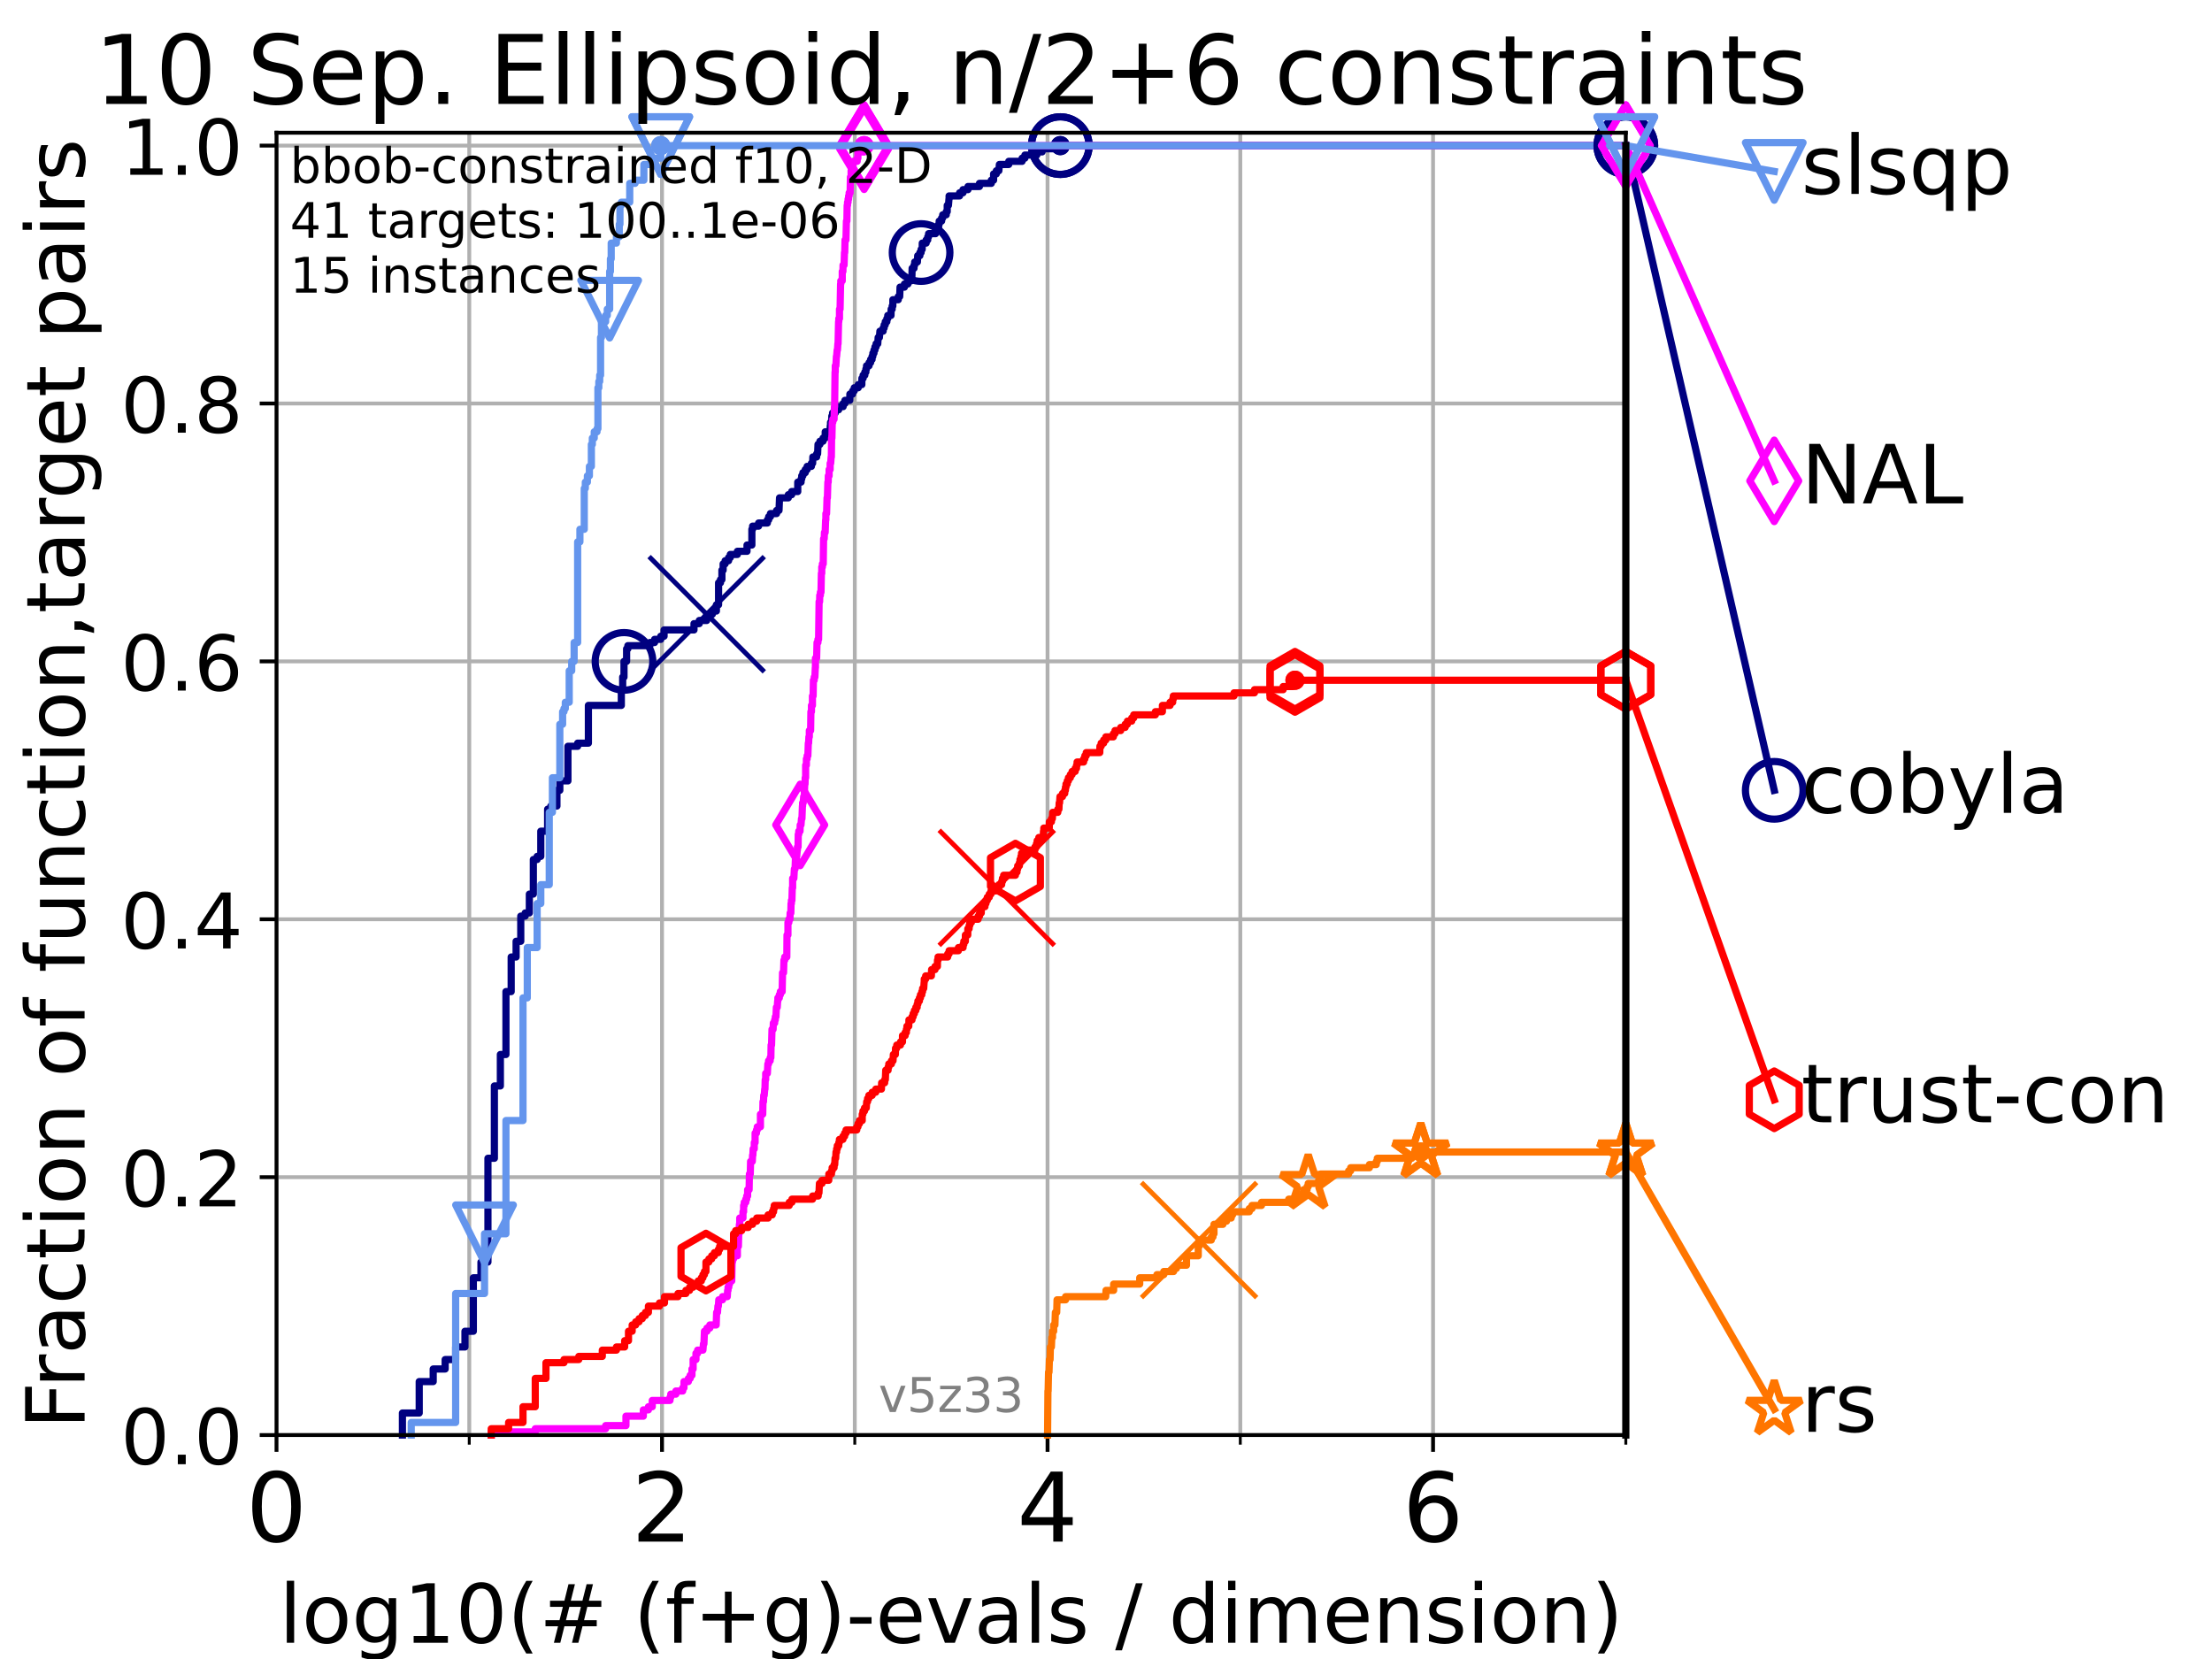 <?xml version="1.0" encoding="utf-8" standalone="no"?>
<!DOCTYPE svg PUBLIC "-//W3C//DTD SVG 1.1//EN"
  "http://www.w3.org/Graphics/SVG/1.1/DTD/svg11.dtd">
<!-- Created with matplotlib (https://matplotlib.org/) -->
<svg height="345.6pt" version="1.1" viewBox="0 0 460.8 345.6" width="460.8pt" xmlns="http://www.w3.org/2000/svg" xmlns:xlink="http://www.w3.org/1999/xlink">
 <defs>
  <style type="text/css">*{stroke-linecap:butt;stroke-linejoin:round;}</style>
 </defs>
 <g id="figure_1">
  <g id="patch_1">
   <path d="M 0 345.6 
L 460.8 345.6 
L 460.8 0 
L 0 0 
z
" style="fill:#ffffff;"/>
  </g>
  <g id="axes_1">
   <g id="patch_2">
    <path d="M 57.6 298.944 
L 338.688 298.944 
L 338.688 27.648 
L 57.6 27.648 
z
" style="fill:#ffffff;"/>
   </g>
   <g id="matplotlib.axis_1">
    <g id="xtick_1">
     <g id="line2d_1">
      <path clip-path="url(#p9b9a6988d3)" d="M 57.6 298.944 
L 57.6 27.648 
" style="fill:none;stroke:#b0b0b0;stroke-linecap:square;stroke-width:0.8;"/>
     </g>
     <g id="line2d_2">
      <defs>
       <path d="M 0 0 
L 0 3.5 
" id="md6eea7f729" style="stroke:#000000;stroke-width:0.8;"/>
      </defs>
      <g>
       <use style="stroke:#000000;stroke-width:0.8;" x="57.6" xlink:href="#md6eea7f729" y="298.944"/>
      </g>
     </g>
     <g id="text_1">
      <!-- 0 -->
      <g transform="translate(51.237 321.141)scale(0.2 -0.2)">
       <defs>
        <path d="M 31.781 66.406 
Q 24.172 66.406 20.328 58.906 
Q 16.5 51.422 16.5 36.375 
Q 16.5 21.391 20.328 13.891 
Q 24.172 6.391 31.781 6.391 
Q 39.453 6.391 43.281 13.891 
Q 47.125 21.391 47.125 36.375 
Q 47.125 51.422 43.281 58.906 
Q 39.453 66.406 31.781 66.406 
z
M 31.781 74.219 
Q 44.047 74.219 50.516 64.516 
Q 56.984 54.828 56.984 36.375 
Q 56.984 17.969 50.516 8.266 
Q 44.047 -1.422 31.781 -1.422 
Q 19.531 -1.422 13.062 8.266 
Q 6.594 17.969 6.594 36.375 
Q 6.594 54.828 13.062 64.516 
Q 19.531 74.219 31.781 74.219 
z
" id="DejaVuSans-48"/>
       </defs>
       <use xlink:href="#DejaVuSans-48"/>
      </g>
     </g>
    </g>
    <g id="xtick_2">
     <g id="line2d_3">
      <path clip-path="url(#p9b9a6988d3)" d="M 137.911 298.944 
L 137.911 27.648 
" style="fill:none;stroke:#b0b0b0;stroke-linecap:square;stroke-width:0.8;"/>
     </g>
     <g id="line2d_4">
      <g>
       <use style="stroke:#000000;stroke-width:0.8;" x="137.911" xlink:href="#md6eea7f729" y="298.944"/>
      </g>
     </g>
     <g id="text_2">
      <!-- 2 -->
      <g transform="translate(131.548 321.141)scale(0.2 -0.2)">
       <defs>
        <path d="M 19.188 8.297 
L 53.609 8.297 
L 53.609 0 
L 7.328 0 
L 7.328 8.297 
Q 12.938 14.109 22.625 23.891 
Q 32.328 33.688 34.812 36.531 
Q 39.547 41.844 41.422 45.531 
Q 43.312 49.219 43.312 52.781 
Q 43.312 58.594 39.234 62.25 
Q 35.156 65.922 28.609 65.922 
Q 23.969 65.922 18.812 64.312 
Q 13.672 62.703 7.812 59.422 
L 7.812 69.391 
Q 13.766 71.781 18.938 73 
Q 24.125 74.219 28.422 74.219 
Q 39.75 74.219 46.484 68.547 
Q 53.219 62.891 53.219 53.422 
Q 53.219 48.922 51.531 44.891 
Q 49.859 40.875 45.406 35.406 
Q 44.188 33.984 37.641 27.219 
Q 31.109 20.453 19.188 8.297 
z
" id="DejaVuSans-50"/>
       </defs>
       <use xlink:href="#DejaVuSans-50"/>
      </g>
     </g>
    </g>
    <g id="xtick_3">
     <g id="line2d_5">
      <path clip-path="url(#p9b9a6988d3)" d="M 218.222 298.944 
L 218.222 27.648 
" style="fill:none;stroke:#b0b0b0;stroke-linecap:square;stroke-width:0.8;"/>
     </g>
     <g id="line2d_6">
      <g>
       <use style="stroke:#000000;stroke-width:0.8;" x="218.222" xlink:href="#md6eea7f729" y="298.944"/>
      </g>
     </g>
     <g id="text_3">
      <!-- 4 -->
      <g transform="translate(211.859 321.141)scale(0.2 -0.2)">
       <defs>
        <path d="M 37.797 64.312 
L 12.891 25.391 
L 37.797 25.391 
z
M 35.203 72.906 
L 47.609 72.906 
L 47.609 25.391 
L 58.016 25.391 
L 58.016 17.188 
L 47.609 17.188 
L 47.609 0 
L 37.797 0 
L 37.797 17.188 
L 4.891 17.188 
L 4.891 26.703 
z
" id="DejaVuSans-52"/>
       </defs>
       <use xlink:href="#DejaVuSans-52"/>
      </g>
     </g>
    </g>
    <g id="xtick_4">
     <g id="line2d_7">
      <path clip-path="url(#p9b9a6988d3)" d="M 298.533 298.944 
L 298.533 27.648 
" style="fill:none;stroke:#b0b0b0;stroke-linecap:square;stroke-width:0.8;"/>
     </g>
     <g id="line2d_8">
      <g>
       <use style="stroke:#000000;stroke-width:0.8;" x="298.533" xlink:href="#md6eea7f729" y="298.944"/>
      </g>
     </g>
     <g id="text_4">
      <!-- 6 -->
      <g transform="translate(292.17 321.141)scale(0.2 -0.2)">
       <defs>
        <path d="M 33.016 40.375 
Q 26.375 40.375 22.484 35.828 
Q 18.609 31.297 18.609 23.391 
Q 18.609 15.531 22.484 10.953 
Q 26.375 6.391 33.016 6.391 
Q 39.656 6.391 43.531 10.953 
Q 47.406 15.531 47.406 23.391 
Q 47.406 31.297 43.531 35.828 
Q 39.656 40.375 33.016 40.375 
z
M 52.594 71.297 
L 52.594 62.312 
Q 48.875 64.062 45.094 64.984 
Q 41.312 65.922 37.594 65.922 
Q 27.828 65.922 22.672 59.328 
Q 17.531 52.734 16.797 39.406 
Q 19.672 43.656 24.016 45.922 
Q 28.375 48.188 33.594 48.188 
Q 44.578 48.188 50.953 41.516 
Q 57.328 34.859 57.328 23.391 
Q 57.328 12.156 50.688 5.359 
Q 44.047 -1.422 33.016 -1.422 
Q 20.359 -1.422 13.672 8.266 
Q 6.984 17.969 6.984 36.375 
Q 6.984 53.656 15.188 63.938 
Q 23.391 74.219 37.203 74.219 
Q 40.922 74.219 44.703 73.484 
Q 48.484 72.75 52.594 71.297 
z
" id="DejaVuSans-54"/>
       </defs>
       <use xlink:href="#DejaVuSans-54"/>
      </g>
     </g>
    </g>
    <g id="xtick_5">
     <g id="line2d_9">
      <path clip-path="url(#p9b9a6988d3)" d="M 97.755 298.944 
L 97.755 27.648 
" style="fill:none;stroke:#b0b0b0;stroke-linecap:square;stroke-width:0.8;"/>
     </g>
     <g id="line2d_10">
      <defs>
       <path d="M 0 0 
L 0 2 
" id="mc5643fd090" style="stroke:#000000;stroke-width:0.6;"/>
      </defs>
      <g>
       <use style="stroke:#000000;stroke-width:0.6;" x="97.755" xlink:href="#mc5643fd090" y="298.944"/>
      </g>
     </g>
    </g>
    <g id="xtick_6">
     <g id="line2d_11">
      <path clip-path="url(#p9b9a6988d3)" d="M 178.066 298.944 
L 178.066 27.648 
" style="fill:none;stroke:#b0b0b0;stroke-linecap:square;stroke-width:0.8;"/>
     </g>
     <g id="line2d_12">
      <g>
       <use style="stroke:#000000;stroke-width:0.6;" x="178.066" xlink:href="#mc5643fd090" y="298.944"/>
      </g>
     </g>
    </g>
    <g id="xtick_7">
     <g id="line2d_13">
      <path clip-path="url(#p9b9a6988d3)" d="M 258.377 298.944 
L 258.377 27.648 
" style="fill:none;stroke:#b0b0b0;stroke-linecap:square;stroke-width:0.8;"/>
     </g>
     <g id="line2d_14">
      <g>
       <use style="stroke:#000000;stroke-width:0.6;" x="258.377" xlink:href="#mc5643fd090" y="298.944"/>
      </g>
     </g>
    </g>
    <g id="xtick_8">
     <g id="line2d_15">
      <path clip-path="url(#p9b9a6988d3)" d="M 338.688 298.944 
L 338.688 27.648 
" style="fill:none;stroke:#b0b0b0;stroke-linecap:square;stroke-width:0.8;"/>
     </g>
     <g id="line2d_16">
      <g>
       <use style="stroke:#000000;stroke-width:0.6;" x="338.688" xlink:href="#mc5643fd090" y="298.944"/>
      </g>
     </g>
    </g>
    <g id="text_5">
     <!-- log10(# (f+g)-evals / dimension) -->
     <g transform="translate(58.145 342.218)scale(0.17 -0.17)">
      <defs>
       <path d="M 9.422 75.984 
L 18.406 75.984 
L 18.406 0 
L 9.422 0 
z
" id="DejaVuSans-108"/>
       <path d="M 30.609 48.391 
Q 23.391 48.391 19.188 42.75 
Q 14.984 37.109 14.984 27.297 
Q 14.984 17.484 19.156 11.844 
Q 23.344 6.203 30.609 6.203 
Q 37.797 6.203 41.984 11.859 
Q 46.188 17.531 46.188 27.297 
Q 46.188 37.016 41.984 42.703 
Q 37.797 48.391 30.609 48.391 
z
M 30.609 56 
Q 42.328 56 49.016 48.375 
Q 55.719 40.766 55.719 27.297 
Q 55.719 13.875 49.016 6.219 
Q 42.328 -1.422 30.609 -1.422 
Q 18.844 -1.422 12.172 6.219 
Q 5.516 13.875 5.516 27.297 
Q 5.516 40.766 12.172 48.375 
Q 18.844 56 30.609 56 
z
" id="DejaVuSans-111"/>
       <path d="M 45.406 27.984 
Q 45.406 37.75 41.375 43.109 
Q 37.359 48.484 30.078 48.484 
Q 22.859 48.484 18.828 43.109 
Q 14.797 37.75 14.797 27.984 
Q 14.797 18.266 18.828 12.891 
Q 22.859 7.516 30.078 7.516 
Q 37.359 7.516 41.375 12.891 
Q 45.406 18.266 45.406 27.984 
z
M 54.391 6.781 
Q 54.391 -7.172 48.188 -13.984 
Q 42 -20.797 29.203 -20.797 
Q 24.469 -20.797 20.266 -20.094 
Q 16.062 -19.391 12.109 -17.922 
L 12.109 -9.188 
Q 16.062 -11.328 19.922 -12.344 
Q 23.781 -13.375 27.781 -13.375 
Q 36.625 -13.375 41.016 -8.766 
Q 45.406 -4.156 45.406 5.172 
L 45.406 9.625 
Q 42.625 4.781 38.281 2.391 
Q 33.938 0 27.875 0 
Q 17.828 0 11.672 7.656 
Q 5.516 15.328 5.516 27.984 
Q 5.516 40.672 11.672 48.328 
Q 17.828 56 27.875 56 
Q 33.938 56 38.281 53.609 
Q 42.625 51.219 45.406 46.391 
L 45.406 54.688 
L 54.391 54.688 
z
" id="DejaVuSans-103"/>
       <path d="M 12.406 8.297 
L 28.516 8.297 
L 28.516 63.922 
L 10.984 60.406 
L 10.984 69.391 
L 28.422 72.906 
L 38.281 72.906 
L 38.281 8.297 
L 54.391 8.297 
L 54.391 0 
L 12.406 0 
z
" id="DejaVuSans-49"/>
       <path d="M 31 75.875 
Q 24.469 64.656 21.281 53.656 
Q 18.109 42.672 18.109 31.391 
Q 18.109 20.125 21.312 9.062 
Q 24.516 -2 31 -13.188 
L 23.188 -13.188 
Q 15.875 -1.703 12.234 9.375 
Q 8.594 20.453 8.594 31.391 
Q 8.594 42.281 12.203 53.312 
Q 15.828 64.359 23.188 75.875 
z
" id="DejaVuSans-40"/>
       <path d="M 51.125 44 
L 36.922 44 
L 32.812 27.688 
L 47.125 27.688 
z
M 43.797 71.781 
L 38.719 51.516 
L 52.984 51.516 
L 58.109 71.781 
L 65.922 71.781 
L 60.891 51.516 
L 76.125 51.516 
L 76.125 44 
L 58.984 44 
L 54.984 27.688 
L 70.516 27.688 
L 70.516 20.219 
L 53.078 20.219 
L 48 0 
L 40.188 0 
L 45.219 20.219 
L 30.906 20.219 
L 25.875 0 
L 18.016 0 
L 23.094 20.219 
L 7.719 20.219 
L 7.719 27.688 
L 24.906 27.688 
L 29 44 
L 13.281 44 
L 13.281 51.516 
L 30.906 51.516 
L 35.891 71.781 
z
" id="DejaVuSans-35"/>
       <path id="DejaVuSans-32"/>
       <path d="M 37.109 75.984 
L 37.109 68.5 
L 28.516 68.5 
Q 23.688 68.5 21.797 66.547 
Q 19.922 64.594 19.922 59.516 
L 19.922 54.688 
L 34.719 54.688 
L 34.719 47.703 
L 19.922 47.703 
L 19.922 0 
L 10.891 0 
L 10.891 47.703 
L 2.297 47.703 
L 2.297 54.688 
L 10.891 54.688 
L 10.891 58.5 
Q 10.891 67.625 15.141 71.797 
Q 19.391 75.984 28.609 75.984 
z
" id="DejaVuSans-102"/>
       <path d="M 46 62.703 
L 46 35.5 
L 73.188 35.5 
L 73.188 27.203 
L 46 27.203 
L 46 0 
L 37.797 0 
L 37.797 27.203 
L 10.594 27.203 
L 10.594 35.5 
L 37.797 35.5 
L 37.797 62.703 
z
" id="DejaVuSans-43"/>
       <path d="M 8.016 75.875 
L 15.828 75.875 
Q 23.141 64.359 26.781 53.312 
Q 30.422 42.281 30.422 31.391 
Q 30.422 20.453 26.781 9.375 
Q 23.141 -1.703 15.828 -13.188 
L 8.016 -13.188 
Q 14.5 -2 17.703 9.062 
Q 20.906 20.125 20.906 31.391 
Q 20.906 42.672 17.703 53.656 
Q 14.5 64.656 8.016 75.875 
z
" id="DejaVuSans-41"/>
       <path d="M 4.891 31.391 
L 31.203 31.391 
L 31.203 23.391 
L 4.891 23.391 
z
" id="DejaVuSans-45"/>
       <path d="M 56.203 29.594 
L 56.203 25.203 
L 14.891 25.203 
Q 15.484 15.922 20.484 11.062 
Q 25.484 6.203 34.422 6.203 
Q 39.594 6.203 44.453 7.469 
Q 49.312 8.734 54.109 11.281 
L 54.109 2.781 
Q 49.266 0.734 44.188 -0.344 
Q 39.109 -1.422 33.891 -1.422 
Q 20.797 -1.422 13.156 6.188 
Q 5.516 13.812 5.516 26.812 
Q 5.516 40.234 12.766 48.109 
Q 20.016 56 32.328 56 
Q 43.359 56 49.781 48.891 
Q 56.203 41.797 56.203 29.594 
z
M 47.219 32.234 
Q 47.125 39.594 43.094 43.984 
Q 39.062 48.391 32.422 48.391 
Q 24.906 48.391 20.391 44.141 
Q 15.875 39.891 15.188 32.172 
z
" id="DejaVuSans-101"/>
       <path d="M 2.984 54.688 
L 12.5 54.688 
L 29.594 8.797 
L 46.688 54.688 
L 56.203 54.688 
L 35.688 0 
L 23.484 0 
z
" id="DejaVuSans-118"/>
       <path d="M 34.281 27.484 
Q 23.391 27.484 19.188 25 
Q 14.984 22.516 14.984 16.5 
Q 14.984 11.719 18.141 8.906 
Q 21.297 6.109 26.703 6.109 
Q 34.188 6.109 38.703 11.406 
Q 43.219 16.703 43.219 25.484 
L 43.219 27.484 
z
M 52.203 31.203 
L 52.203 0 
L 43.219 0 
L 43.219 8.297 
Q 40.141 3.328 35.547 0.953 
Q 30.953 -1.422 24.312 -1.422 
Q 15.922 -1.422 10.953 3.297 
Q 6 8.016 6 15.922 
Q 6 25.141 12.172 29.828 
Q 18.359 34.516 30.609 34.516 
L 43.219 34.516 
L 43.219 35.406 
Q 43.219 41.609 39.141 45 
Q 35.062 48.391 27.688 48.391 
Q 23 48.391 18.547 47.266 
Q 14.109 46.141 10.016 43.891 
L 10.016 52.203 
Q 14.938 54.109 19.578 55.047 
Q 24.219 56 28.609 56 
Q 40.484 56 46.344 49.844 
Q 52.203 43.703 52.203 31.203 
z
" id="DejaVuSans-97"/>
       <path d="M 44.281 53.078 
L 44.281 44.578 
Q 40.484 46.531 36.375 47.5 
Q 32.281 48.484 27.875 48.484 
Q 21.188 48.484 17.844 46.438 
Q 14.5 44.391 14.5 40.281 
Q 14.5 37.156 16.891 35.375 
Q 19.281 33.594 26.516 31.984 
L 29.594 31.297 
Q 39.156 29.25 43.188 25.516 
Q 47.219 21.781 47.219 15.094 
Q 47.219 7.469 41.188 3.016 
Q 35.156 -1.422 24.609 -1.422 
Q 20.219 -1.422 15.453 -0.562 
Q 10.688 0.297 5.422 2 
L 5.422 11.281 
Q 10.406 8.688 15.234 7.391 
Q 20.062 6.109 24.812 6.109 
Q 31.156 6.109 34.562 8.281 
Q 37.984 10.453 37.984 14.406 
Q 37.984 18.062 35.516 20.016 
Q 33.062 21.969 24.703 23.781 
L 21.578 24.516 
Q 13.234 26.266 9.516 29.906 
Q 5.812 33.547 5.812 39.891 
Q 5.812 47.609 11.281 51.797 
Q 16.75 56 26.812 56 
Q 31.781 56 36.172 55.266 
Q 40.578 54.547 44.281 53.078 
z
" id="DejaVuSans-115"/>
       <path d="M 25.391 72.906 
L 33.688 72.906 
L 8.297 -9.281 
L 0 -9.281 
z
" id="DejaVuSans-47"/>
       <path d="M 45.406 46.391 
L 45.406 75.984 
L 54.391 75.984 
L 54.391 0 
L 45.406 0 
L 45.406 8.203 
Q 42.578 3.328 38.25 0.953 
Q 33.938 -1.422 27.875 -1.422 
Q 17.969 -1.422 11.734 6.484 
Q 5.516 14.406 5.516 27.297 
Q 5.516 40.188 11.734 48.094 
Q 17.969 56 27.875 56 
Q 33.938 56 38.25 53.625 
Q 42.578 51.266 45.406 46.391 
z
M 14.797 27.297 
Q 14.797 17.391 18.875 11.75 
Q 22.953 6.109 30.078 6.109 
Q 37.203 6.109 41.297 11.75 
Q 45.406 17.391 45.406 27.297 
Q 45.406 37.203 41.297 42.844 
Q 37.203 48.484 30.078 48.484 
Q 22.953 48.484 18.875 42.844 
Q 14.797 37.203 14.797 27.297 
z
" id="DejaVuSans-100"/>
       <path d="M 9.422 54.688 
L 18.406 54.688 
L 18.406 0 
L 9.422 0 
z
M 9.422 75.984 
L 18.406 75.984 
L 18.406 64.594 
L 9.422 64.594 
z
" id="DejaVuSans-105"/>
       <path d="M 52 44.188 
Q 55.375 50.25 60.062 53.125 
Q 64.75 56 71.094 56 
Q 79.641 56 84.281 50.016 
Q 88.922 44.047 88.922 33.016 
L 88.922 0 
L 79.891 0 
L 79.891 32.719 
Q 79.891 40.578 77.094 44.375 
Q 74.312 48.188 68.609 48.188 
Q 61.625 48.188 57.562 43.547 
Q 53.516 38.922 53.516 30.906 
L 53.516 0 
L 44.484 0 
L 44.484 32.719 
Q 44.484 40.625 41.703 44.406 
Q 38.922 48.188 33.109 48.188 
Q 26.219 48.188 22.156 43.531 
Q 18.109 38.875 18.109 30.906 
L 18.109 0 
L 9.078 0 
L 9.078 54.688 
L 18.109 54.688 
L 18.109 46.188 
Q 21.188 51.219 25.484 53.609 
Q 29.781 56 35.688 56 
Q 41.656 56 45.828 52.969 
Q 50 49.953 52 44.188 
z
" id="DejaVuSans-109"/>
       <path d="M 54.891 33.016 
L 54.891 0 
L 45.906 0 
L 45.906 32.719 
Q 45.906 40.484 42.875 44.328 
Q 39.844 48.188 33.797 48.188 
Q 26.516 48.188 22.312 43.547 
Q 18.109 38.922 18.109 30.906 
L 18.109 0 
L 9.078 0 
L 9.078 54.688 
L 18.109 54.688 
L 18.109 46.188 
Q 21.344 51.125 25.703 53.562 
Q 30.078 56 35.797 56 
Q 45.219 56 50.047 50.172 
Q 54.891 44.344 54.891 33.016 
z
" id="DejaVuSans-110"/>
      </defs>
      <use xlink:href="#DejaVuSans-108"/>
      <use x="27.783" xlink:href="#DejaVuSans-111"/>
      <use x="88.965" xlink:href="#DejaVuSans-103"/>
      <use x="152.441" xlink:href="#DejaVuSans-49"/>
      <use x="216.064" xlink:href="#DejaVuSans-48"/>
      <use x="279.688" xlink:href="#DejaVuSans-40"/>
      <use x="318.701" xlink:href="#DejaVuSans-35"/>
      <use x="402.49" xlink:href="#DejaVuSans-32"/>
      <use x="434.277" xlink:href="#DejaVuSans-40"/>
      <use x="473.291" xlink:href="#DejaVuSans-102"/>
      <use x="508.496" xlink:href="#DejaVuSans-43"/>
      <use x="592.285" xlink:href="#DejaVuSans-103"/>
      <use x="655.762" xlink:href="#DejaVuSans-41"/>
      <use x="694.775" xlink:href="#DejaVuSans-45"/>
      <use x="730.859" xlink:href="#DejaVuSans-101"/>
      <use x="792.383" xlink:href="#DejaVuSans-118"/>
      <use x="851.562" xlink:href="#DejaVuSans-97"/>
      <use x="912.842" xlink:href="#DejaVuSans-108"/>
      <use x="940.625" xlink:href="#DejaVuSans-115"/>
      <use x="992.725" xlink:href="#DejaVuSans-32"/>
      <use x="1024.512" xlink:href="#DejaVuSans-47"/>
      <use x="1058.203" xlink:href="#DejaVuSans-32"/>
      <use x="1089.99" xlink:href="#DejaVuSans-100"/>
      <use x="1153.467" xlink:href="#DejaVuSans-105"/>
      <use x="1181.25" xlink:href="#DejaVuSans-109"/>
      <use x="1278.662" xlink:href="#DejaVuSans-101"/>
      <use x="1340.186" xlink:href="#DejaVuSans-110"/>
      <use x="1403.564" xlink:href="#DejaVuSans-115"/>
      <use x="1455.664" xlink:href="#DejaVuSans-105"/>
      <use x="1483.447" xlink:href="#DejaVuSans-111"/>
      <use x="1544.629" xlink:href="#DejaVuSans-110"/>
      <use x="1608.008" xlink:href="#DejaVuSans-41"/>
     </g>
    </g>
   </g>
   <g id="matplotlib.axis_2">
    <g id="ytick_1">
     <g id="line2d_17">
      <path clip-path="url(#p9b9a6988d3)" d="M 57.6 298.944 
L 338.688 298.944 
" style="fill:none;stroke:#b0b0b0;stroke-linecap:square;stroke-width:0.8;"/>
     </g>
     <g id="line2d_18">
      <defs>
       <path d="M 0 0 
L -3.5 0 
" id="m732c70ff4e" style="stroke:#000000;stroke-width:0.8;"/>
      </defs>
      <g>
       <use style="stroke:#000000;stroke-width:0.8;" x="57.6" xlink:href="#m732c70ff4e" y="298.944"/>
      </g>
     </g>
     <g id="text_6">
      <!-- 0.0 -->
      <g transform="translate(25.155 305.023)scale(0.16 -0.16)">
       <defs>
        <path d="M 10.688 12.406 
L 21 12.406 
L 21 0 
L 10.688 0 
z
" id="DejaVuSans-46"/>
       </defs>
       <use xlink:href="#DejaVuSans-48"/>
       <use x="63.623" xlink:href="#DejaVuSans-46"/>
       <use x="95.41" xlink:href="#DejaVuSans-48"/>
      </g>
     </g>
    </g>
    <g id="ytick_2">
     <g id="line2d_19">
      <path clip-path="url(#p9b9a6988d3)" d="M 57.6 245.222 
L 338.688 245.222 
" style="fill:none;stroke:#b0b0b0;stroke-linecap:square;stroke-width:0.8;"/>
     </g>
     <g id="line2d_20">
      <g>
       <use style="stroke:#000000;stroke-width:0.8;" x="57.6" xlink:href="#m732c70ff4e" y="245.222"/>
      </g>
     </g>
     <g id="text_7">
      <!-- 0.2 -->
      <g transform="translate(25.155 251.301)scale(0.16 -0.16)">
       <use xlink:href="#DejaVuSans-48"/>
       <use x="63.623" xlink:href="#DejaVuSans-46"/>
       <use x="95.41" xlink:href="#DejaVuSans-50"/>
      </g>
     </g>
    </g>
    <g id="ytick_3">
     <g id="line2d_21">
      <path clip-path="url(#p9b9a6988d3)" d="M 57.6 191.5 
L 338.688 191.5 
" style="fill:none;stroke:#b0b0b0;stroke-linecap:square;stroke-width:0.8;"/>
     </g>
     <g id="line2d_22">
      <g>
       <use style="stroke:#000000;stroke-width:0.8;" x="57.6" xlink:href="#m732c70ff4e" y="191.5"/>
      </g>
     </g>
     <g id="text_8">
      <!-- 0.4 -->
      <g transform="translate(25.155 197.579)scale(0.16 -0.16)">
       <use xlink:href="#DejaVuSans-48"/>
       <use x="63.623" xlink:href="#DejaVuSans-46"/>
       <use x="95.41" xlink:href="#DejaVuSans-52"/>
      </g>
     </g>
    </g>
    <g id="ytick_4">
     <g id="line2d_23">
      <path clip-path="url(#p9b9a6988d3)" d="M 57.6 137.778 
L 338.688 137.778 
" style="fill:none;stroke:#b0b0b0;stroke-linecap:square;stroke-width:0.8;"/>
     </g>
     <g id="line2d_24">
      <g>
       <use style="stroke:#000000;stroke-width:0.8;" x="57.6" xlink:href="#m732c70ff4e" y="137.778"/>
      </g>
     </g>
     <g id="text_9">
      <!-- 0.6 -->
      <g transform="translate(25.155 143.857)scale(0.16 -0.16)">
       <use xlink:href="#DejaVuSans-48"/>
       <use x="63.623" xlink:href="#DejaVuSans-46"/>
       <use x="95.41" xlink:href="#DejaVuSans-54"/>
      </g>
     </g>
    </g>
    <g id="ytick_5">
     <g id="line2d_25">
      <path clip-path="url(#p9b9a6988d3)" d="M 57.6 84.056 
L 338.688 84.056 
" style="fill:none;stroke:#b0b0b0;stroke-linecap:square;stroke-width:0.8;"/>
     </g>
     <g id="line2d_26">
      <g>
       <use style="stroke:#000000;stroke-width:0.8;" x="57.6" xlink:href="#m732c70ff4e" y="84.056"/>
      </g>
     </g>
     <g id="text_10">
      <!-- 0.8 -->
      <g transform="translate(25.155 90.135)scale(0.16 -0.16)">
       <defs>
        <path d="M 31.781 34.625 
Q 24.75 34.625 20.719 30.859 
Q 16.703 27.094 16.703 20.516 
Q 16.703 13.922 20.719 10.156 
Q 24.75 6.391 31.781 6.391 
Q 38.812 6.391 42.859 10.172 
Q 46.922 13.969 46.922 20.516 
Q 46.922 27.094 42.891 30.859 
Q 38.875 34.625 31.781 34.625 
z
M 21.922 38.812 
Q 15.578 40.375 12.031 44.719 
Q 8.5 49.078 8.5 55.328 
Q 8.5 64.062 14.719 69.141 
Q 20.953 74.219 31.781 74.219 
Q 42.672 74.219 48.875 69.141 
Q 55.078 64.062 55.078 55.328 
Q 55.078 49.078 51.531 44.719 
Q 48 40.375 41.703 38.812 
Q 48.828 37.156 52.797 32.312 
Q 56.781 27.484 56.781 20.516 
Q 56.781 9.906 50.312 4.234 
Q 43.844 -1.422 31.781 -1.422 
Q 19.734 -1.422 13.25 4.234 
Q 6.781 9.906 6.781 20.516 
Q 6.781 27.484 10.781 32.312 
Q 14.797 37.156 21.922 38.812 
z
M 18.312 54.391 
Q 18.312 48.734 21.844 45.562 
Q 25.391 42.391 31.781 42.391 
Q 38.141 42.391 41.719 45.562 
Q 45.312 48.734 45.312 54.391 
Q 45.312 60.062 41.719 63.234 
Q 38.141 66.406 31.781 66.406 
Q 25.391 66.406 21.844 63.234 
Q 18.312 60.062 18.312 54.391 
z
" id="DejaVuSans-56"/>
       </defs>
       <use xlink:href="#DejaVuSans-48"/>
       <use x="63.623" xlink:href="#DejaVuSans-46"/>
       <use x="95.41" xlink:href="#DejaVuSans-56"/>
      </g>
     </g>
    </g>
    <g id="ytick_6">
     <g id="line2d_27">
      <path clip-path="url(#p9b9a6988d3)" d="M 57.6 30.334 
L 338.688 30.334 
" style="fill:none;stroke:#b0b0b0;stroke-linecap:square;stroke-width:0.8;"/>
     </g>
     <g id="line2d_28">
      <g>
       <use style="stroke:#000000;stroke-width:0.8;" x="57.6" xlink:href="#m732c70ff4e" y="30.334"/>
      </g>
     </g>
     <g id="text_11">
      <!-- 1.0 -->
      <g transform="translate(25.155 36.413)scale(0.16 -0.16)">
       <use xlink:href="#DejaVuSans-49"/>
       <use x="63.623" xlink:href="#DejaVuSans-46"/>
       <use x="95.41" xlink:href="#DejaVuSans-48"/>
      </g>
     </g>
    </g>
    <g id="text_12">
     <!-- Fraction of function,target pairs -->
     <g transform="translate(17.62 297.681)rotate(-90)scale(0.17 -0.17)">
      <defs>
       <path d="M 9.812 72.906 
L 51.703 72.906 
L 51.703 64.594 
L 19.672 64.594 
L 19.672 43.109 
L 48.578 43.109 
L 48.578 34.812 
L 19.672 34.812 
L 19.672 0 
L 9.812 0 
z
" id="DejaVuSans-70"/>
       <path d="M 41.109 46.297 
Q 39.594 47.172 37.812 47.578 
Q 36.031 48 33.891 48 
Q 26.266 48 22.188 43.047 
Q 18.109 38.094 18.109 28.812 
L 18.109 0 
L 9.078 0 
L 9.078 54.688 
L 18.109 54.688 
L 18.109 46.188 
Q 20.953 51.172 25.484 53.578 
Q 30.031 56 36.531 56 
Q 37.453 56 38.578 55.875 
Q 39.703 55.766 41.062 55.516 
z
" id="DejaVuSans-114"/>
       <path d="M 48.781 52.594 
L 48.781 44.188 
Q 44.969 46.297 41.141 47.344 
Q 37.312 48.391 33.406 48.391 
Q 24.656 48.391 19.812 42.844 
Q 14.984 37.312 14.984 27.297 
Q 14.984 17.281 19.812 11.734 
Q 24.656 6.203 33.406 6.203 
Q 37.312 6.203 41.141 7.25 
Q 44.969 8.297 48.781 10.406 
L 48.781 2.094 
Q 45.016 0.344 40.984 -0.531 
Q 36.969 -1.422 32.422 -1.422 
Q 20.062 -1.422 12.781 6.344 
Q 5.516 14.109 5.516 27.297 
Q 5.516 40.672 12.859 48.328 
Q 20.219 56 33.016 56 
Q 37.156 56 41.109 55.141 
Q 45.062 54.297 48.781 52.594 
z
" id="DejaVuSans-99"/>
       <path d="M 18.312 70.219 
L 18.312 54.688 
L 36.812 54.688 
L 36.812 47.703 
L 18.312 47.703 
L 18.312 18.016 
Q 18.312 11.328 20.141 9.422 
Q 21.969 7.516 27.594 7.516 
L 36.812 7.516 
L 36.812 0 
L 27.594 0 
Q 17.188 0 13.234 3.875 
Q 9.281 7.766 9.281 18.016 
L 9.281 47.703 
L 2.688 47.703 
L 2.688 54.688 
L 9.281 54.688 
L 9.281 70.219 
z
" id="DejaVuSans-116"/>
       <path d="M 8.5 21.578 
L 8.5 54.688 
L 17.484 54.688 
L 17.484 21.922 
Q 17.484 14.156 20.5 10.266 
Q 23.531 6.391 29.594 6.391 
Q 36.859 6.391 41.078 11.031 
Q 45.312 15.672 45.312 23.688 
L 45.312 54.688 
L 54.297 54.688 
L 54.297 0 
L 45.312 0 
L 45.312 8.406 
Q 42.047 3.422 37.719 1 
Q 33.406 -1.422 27.688 -1.422 
Q 18.266 -1.422 13.375 4.438 
Q 8.5 10.297 8.5 21.578 
z
M 31.109 56 
z
" id="DejaVuSans-117"/>
       <path d="M 11.719 12.406 
L 22.016 12.406 
L 22.016 4 
L 14.016 -11.625 
L 7.719 -11.625 
L 11.719 4 
z
" id="DejaVuSans-44"/>
       <path d="M 18.109 8.203 
L 18.109 -20.797 
L 9.078 -20.797 
L 9.078 54.688 
L 18.109 54.688 
L 18.109 46.391 
Q 20.953 51.266 25.266 53.625 
Q 29.594 56 35.594 56 
Q 45.562 56 51.781 48.094 
Q 58.016 40.188 58.016 27.297 
Q 58.016 14.406 51.781 6.484 
Q 45.562 -1.422 35.594 -1.422 
Q 29.594 -1.422 25.266 0.953 
Q 20.953 3.328 18.109 8.203 
z
M 48.688 27.297 
Q 48.688 37.203 44.609 42.844 
Q 40.531 48.484 33.406 48.484 
Q 26.266 48.484 22.188 42.844 
Q 18.109 37.203 18.109 27.297 
Q 18.109 17.391 22.188 11.75 
Q 26.266 6.109 33.406 6.109 
Q 40.531 6.109 44.609 11.75 
Q 48.688 17.391 48.688 27.297 
z
" id="DejaVuSans-112"/>
      </defs>
      <use xlink:href="#DejaVuSans-70"/>
      <use x="50.27" xlink:href="#DejaVuSans-114"/>
      <use x="91.383" xlink:href="#DejaVuSans-97"/>
      <use x="152.662" xlink:href="#DejaVuSans-99"/>
      <use x="207.643" xlink:href="#DejaVuSans-116"/>
      <use x="246.852" xlink:href="#DejaVuSans-105"/>
      <use x="274.635" xlink:href="#DejaVuSans-111"/>
      <use x="335.816" xlink:href="#DejaVuSans-110"/>
      <use x="399.195" xlink:href="#DejaVuSans-32"/>
      <use x="430.982" xlink:href="#DejaVuSans-111"/>
      <use x="492.164" xlink:href="#DejaVuSans-102"/>
      <use x="527.369" xlink:href="#DejaVuSans-32"/>
      <use x="559.156" xlink:href="#DejaVuSans-102"/>
      <use x="594.361" xlink:href="#DejaVuSans-117"/>
      <use x="657.74" xlink:href="#DejaVuSans-110"/>
      <use x="721.119" xlink:href="#DejaVuSans-99"/>
      <use x="776.1" xlink:href="#DejaVuSans-116"/>
      <use x="815.309" xlink:href="#DejaVuSans-105"/>
      <use x="843.092" xlink:href="#DejaVuSans-111"/>
      <use x="904.273" xlink:href="#DejaVuSans-110"/>
      <use x="967.652" xlink:href="#DejaVuSans-44"/>
      <use x="999.439" xlink:href="#DejaVuSans-116"/>
      <use x="1038.648" xlink:href="#DejaVuSans-97"/>
      <use x="1099.928" xlink:href="#DejaVuSans-114"/>
      <use x="1139.291" xlink:href="#DejaVuSans-103"/>
      <use x="1202.768" xlink:href="#DejaVuSans-101"/>
      <use x="1264.291" xlink:href="#DejaVuSans-116"/>
      <use x="1303.5" xlink:href="#DejaVuSans-32"/>
      <use x="1335.287" xlink:href="#DejaVuSans-112"/>
      <use x="1398.764" xlink:href="#DejaVuSans-97"/>
      <use x="1460.043" xlink:href="#DejaVuSans-105"/>
      <use x="1487.826" xlink:href="#DejaVuSans-114"/>
      <use x="1528.939" xlink:href="#DejaVuSans-115"/>
     </g>
    </g>
   </g>
   <g id="line2d_29">
    <defs>
     <path d="M 0 1.5 
C 0.398 1.5 0.779 1.342 1.061 1.061 
C 1.342 0.779 1.5 0.398 1.5 0 
C 1.5 -0.398 1.342 -0.779 1.061 -1.061 
C 0.779 -1.342 0.398 -1.5 0 -1.5 
C -0.398 -1.5 -0.779 -1.342 -1.061 -1.061 
C -1.342 -0.779 -1.5 -0.398 -1.5 0 
C -1.5 0.398 -1.342 0.779 -1.061 1.061 
C -0.779 1.342 -0.398 1.5 0 1.5 
z
" id="m105ada4ead" style="stroke:#000080;"/>
    </defs>
    <g>
     <use style="fill:#000080;stroke:#000080;" x="220.881" xlink:href="#m105ada4ead" y="30.334"/>
     <use style="fill:#000080;stroke:#000080;" x="220.881" xlink:href="#m105ada4ead" y="30.334"/>
    </g>
   </g>
   <g id="line2d_30">
    <path d="M 83.83 298.944 
L 83.83 294.358 
L 87.33 294.358 
L 87.33 287.807 
L 90.243 287.807 
L 90.243 285.186 
L 92.738 285.186 
L 92.738 283.22 
L 94.921 283.22 
L 94.921 280.6 
L 96.861 280.6 
L 96.861 277.324 
L 98.606 277.324 
L 98.606 266.187 
L 100.193 266.187 
L 100.193 262.911 
L 101.647 262.911 
L 101.647 241.291 
L 102.989 241.291 
L 102.989 226.223 
L 104.235 226.223 
L 104.235 219.671 
L 105.398 219.671 
L 105.398 206.568 
L 106.489 206.568 
L 106.489 199.362 
L 107.515 199.362 
L 107.515 196.086 
L 108.484 196.086 
L 108.484 190.845 
L 109.402 190.845 
L 109.402 190.19 
L 110.274 190.19 
L 110.274 186.259 
L 111.105 186.259 
L 111.105 179.052 
L 111.897 179.052 
L 111.897 178.397 
L 112.656 178.397 
L 112.656 173.156 
L 114.08 173.156 
L 114.08 168.57 
L 114.751 168.57 
L 114.751 167.915 
L 116.02 167.915 
L 116.02 164.639 
L 116.621 164.639 
L 116.621 162.674 
L 118.31 162.674 
L 118.31 155.467 
L 120.335 155.467 
L 120.335 154.812 
L 122.573 154.812 
L 122.573 146.95 
L 129.433 146.95 
L 129.433 143.674 
L 129.714 143.674 
L 129.714 141.054 
L 129.991 141.054 
L 129.991 137.778 
L 130.532 137.778 
L 130.532 135.157 
L 130.796 135.157 
L 130.796 134.502 
L 135.382 134.502 
L 135.382 133.847 
L 136.362 133.847 
L 136.362 133.192 
L 137.647 133.192 
L 137.647 132.537 
L 138.341 132.537 
L 138.341 131.227 
L 144.57 131.227 
L 144.57 129.916 
L 145.666 129.916 
L 145.666 129.261 
L 147.216 129.261 
L 147.216 127.951 
L 148.402 127.951 
L 148.402 127.296 
L 149.241 127.296 
L 149.241 125.985 
L 149.691 125.985 
L 149.691 121.399 
L 150.086 121.399 
L 150.086 120.744 
L 150.387 120.744 
L 150.387 118.779 
L 150.641 118.779 
L 150.641 117.469 
L 151.056 117.469 
L 151.056 116.813 
L 151.779 116.813 
L 151.779 116.158 
L 152.13 116.158 
L 152.13 115.503 
L 153.609 115.503 
L 153.609 114.848 
L 155.616 114.848 
L 155.616 113.538 
L 156.628 113.538 
L 156.628 110.262 
L 156.777 110.262 
L 156.777 109.607 
L 158.031 109.607 
L 158.031 108.952 
L 159.858 108.952 
L 159.858 108.296 
L 160.128 108.296 
L 160.128 107.641 
L 160.49 107.641 
L 160.49 106.986 
L 161.779 106.986 
L 161.779 106.331 
L 162.282 106.331 
L 162.389 103.71 
L 164.218 103.71 
L 164.218 103.055 
L 164.918 103.055 
L 164.918 102.4 
L 166.186 102.4 
L 166.186 100.435 
L 166.879 100.435 
L 166.879 99.78 
L 167.011 99.78 
L 167.011 99.124 
L 167.256 99.124 
L 167.256 98.469 
L 167.751 98.469 
L 167.751 97.814 
L 168.141 97.814 
L 168.141 97.159 
L 169.027 97.159 
L 169.027 96.504 
L 169.288 96.504 
L 169.331 95.194 
L 170.119 95.194 
L 170.119 94.538 
L 170.324 94.538 
L 170.406 92.573 
L 170.807 92.573 
L 170.807 91.918 
L 171.456 91.918 
L 171.456 91.263 
L 171.908 91.263 
L 171.908 89.952 
L 172.886 89.952 
L 172.968 88.642 
L 173.014 88.642 
L 173.014 87.987 
L 173.234 87.987 
L 173.28 86.677 
L 173.44 86.677 
L 173.44 86.022 
L 174.011 86.022 
L 174.011 85.366 
L 174.711 85.366 
L 174.711 84.711 
L 175.638 84.711 
L 175.638 84.056 
L 176.014 84.056 
L 176.014 83.401 
L 177.024 83.401 
L 177.043 82.091 
L 177.616 82.091 
L 177.616 81.435 
L 177.953 81.435 
L 177.953 80.78 
L 178.784 80.78 
L 178.784 80.125 
L 179.537 80.125 
L 179.545 78.815 
L 179.8 78.815 
L 179.8 78.16 
L 180.159 78.16 
L 180.159 77.505 
L 180.382 77.505 
L 180.382 76.849 
L 180.511 76.849 
L 180.511 76.194 
L 181.041 76.194 
L 181.041 75.539 
L 181.362 75.539 
L 181.362 74.884 
L 181.669 74.884 
L 181.669 74.229 
L 181.832 74.229 
L 181.832 73.574 
L 182.062 73.574 
L 182.062 72.919 
L 182.269 72.919 
L 182.269 72.263 
L 182.507 72.263 
L 182.507 71.608 
L 182.855 71.608 
L 182.934 70.298 
L 183.196 70.298 
L 183.3 68.988 
L 183.971 68.988 
L 183.971 68.333 
L 184.181 68.333 
L 184.181 67.677 
L 184.413 67.677 
L 184.413 67.022 
L 184.749 67.022 
L 184.749 66.367 
L 184.939 66.367 
L 184.939 65.712 
L 185.613 65.712 
L 185.641 64.402 
L 185.855 64.402 
L 185.855 63.747 
L 185.994 63.747 
L 185.999 62.436 
L 187.124 62.436 
L 187.124 61.781 
L 187.422 61.781 
L 187.494 59.816 
L 188.409 59.816 
L 188.409 59.161 
L 189.135 59.161 
L 189.135 58.505 
L 189.802 58.505 
L 189.802 57.85 
L 189.961 57.85 
L 190.014 55.885 
L 190.41 55.885 
L 190.41 55.23 
L 190.547 55.23 
L 190.547 54.575 
L 191.113 54.575 
L 191.175 53.264 
L 191.625 53.264 
L 191.625 52.609 
L 191.88 52.609 
L 191.88 51.954 
L 192.107 51.954 
L 192.123 50.644 
L 192.937 50.644 
L 192.937 49.988 
L 193.261 49.988 
L 193.261 49.333 
L 193.439 49.333 
L 193.439 48.678 
L 194.893 48.678 
L 194.893 48.023 
L 195.164 48.023 
L 195.164 47.368 
L 195.529 47.368 
L 195.529 46.713 
L 195.644 46.713 
L 195.644 46.058 
L 196.156 46.058 
L 196.156 45.402 
L 196.383 45.402 
L 196.383 44.747 
L 197.12 44.747 
L 197.12 44.092 
L 197.324 44.092 
L 197.324 42.782 
L 197.579 42.782 
L 197.684 41.472 
L 197.713 41.472 
L 197.713 40.816 
L 199.899 40.816 
L 199.899 40.161 
L 200.61 40.161 
L 200.61 39.506 
L 201.646 39.506 
L 201.646 38.851 
L 204.037 38.851 
L 204.037 38.196 
L 206.505 38.196 
L 206.505 37.541 
L 206.983 37.541 
L 206.983 36.23 
L 207.553 36.23 
L 207.553 35.575 
L 208.08 35.575 
L 208.189 34.265 
L 210.141 34.265 
L 210.141 33.61 
L 212.921 33.61 
L 212.921 32.955 
L 213.504 32.955 
L 213.504 32.3 
L 215.988 32.3 
L 215.988 31.644 
L 217.095 31.644 
L 217.095 30.989 
L 220.881 30.989 
L 220.881 30.334 
L 338.688 30.334 
L 338.688 30.334 
" style="fill:none;stroke:#000080;stroke-linecap:square;stroke-width:1.5;"/>
   </g>
   <g id="line2d_31">
    <defs>
     <path d="M 0 6 
C 1.591 6 3.117 5.368 4.243 4.243 
C 5.368 3.117 6 1.591 6 0 
C 6 -1.591 5.368 -3.117 4.243 -4.243 
C 3.117 -5.368 1.591 -6 0 -6 
C -1.591 -6 -3.117 -5.368 -4.243 -4.243 
C -5.368 -3.117 -6 -1.591 -6 0 
C -6 1.591 -5.368 3.117 -4.243 4.243 
C -3.117 5.368 -1.591 6 0 6 
z
" id="m8e8b5c881f" style="stroke:#000080;stroke-width:1.5;"/>
    </defs>
    <g>
     <use style="fill-opacity:0;stroke:#000080;stroke-width:1.5;" x="129.991" xlink:href="#m8e8b5c881f" y="137.778"/>
     <use style="fill-opacity:0;stroke:#000080;stroke-width:1.5;" x="191.88" xlink:href="#m8e8b5c881f" y="52.609"/>
     <use style="fill-opacity:0;stroke:#000080;stroke-width:1.5;" x="220.881" xlink:href="#m8e8b5c881f" y="30.334"/>
     <use style="fill-opacity:0;stroke:#000080;stroke-width:1.5;" x="220.881" xlink:href="#m8e8b5c881f" y="30.334"/>
     <use style="fill-opacity:0;stroke:#000080;stroke-width:1.5;" x="338.688" xlink:href="#m8e8b5c881f" y="30.334"/>
    </g>
   </g>
   <g id="line2d_32">
    <path style="fill:none;stroke:#000080;stroke-linecap:square;stroke-width:1.5;"/>
    <g/>
   </g>
   <g id="line2d_33">
    <path clip-path="url(#p9b9a6988d3)" d="M 147.216 127.951 
" style="fill:none;stroke:#000080;stroke-linecap:square;stroke-width:1.5;"/>
    <defs>
     <path d="M -12 12 
L 12 -12 
M -12 -12 
L 12 12 
" id="ma6f4eec4cf" style="stroke:#000080;"/>
    </defs>
    <g clip-path="url(#p9b9a6988d3)">
     <use style="fill:#000080;stroke:#000080;" x="147.216" xlink:href="#ma6f4eec4cf" y="127.951"/>
    </g>
   </g>
   <g id="line2d_34">
    <defs>
     <path d="M 0 1.5 
C 0.398 1.5 0.779 1.342 1.061 1.061 
C 1.342 0.779 1.5 0.398 1.5 0 
C 1.5 -0.398 1.342 -0.779 1.061 -1.061 
C 0.779 -1.342 0.398 -1.5 0 -1.5 
C -0.398 -1.5 -0.779 -1.342 -1.061 -1.061 
C -1.342 -0.779 -1.5 -0.398 -1.5 0 
C -1.5 0.398 -1.342 0.779 -1.061 1.061 
C -0.779 1.342 -0.398 1.5 0 1.5 
z
" id="m0647c75500" style="stroke:#ff00ff;"/>
    </defs>
    <g>
     <use style="fill:#ff00ff;stroke:#ff00ff;" x="180.011" xlink:href="#m0647c75500" y="30.334"/>
     <use style="fill:#ff00ff;stroke:#ff00ff;" x="180.011" xlink:href="#m0647c75500" y="30.334"/>
    </g>
   </g>
   <g id="line2d_35">
    <path d="M 102.331 298.944 
L 102.331 298.289 
L 111.506 298.289 
L 111.506 297.634 
L 126.168 297.634 
L 126.168 296.979 
L 130.398 296.979 
L 130.398 295.013 
L 134.019 295.013 
L 134.019 293.703 
L 135.077 293.703 
L 135.077 293.048 
L 135.879 293.048 
L 135.879 291.737 
L 139.573 291.737 
L 139.573 291.082 
L 139.731 291.082 
L 139.731 290.427 
L 140.797 290.427 
L 140.797 289.772 
L 142.216 289.772 
L 142.216 289.117 
L 142.486 289.117 
L 142.486 287.807 
L 143.401 287.807 
L 143.401 287.151 
L 143.779 287.151 
L 143.779 286.496 
L 144.148 286.496 
L 144.148 285.186 
L 144.391 285.186 
L 144.391 283.22 
L 144.982 283.22 
L 144.982 281.91 
L 145.327 281.91 
L 145.327 281.255 
L 146.431 281.255 
L 146.538 279.945 
L 146.644 279.945 
L 146.749 277.324 
L 147.267 277.324 
L 147.267 276.669 
L 147.868 276.669 
L 147.868 276.014 
L 149.196 276.014 
L 149.287 273.393 
L 149.468 273.393 
L 149.557 272.083 
L 149.647 272.083 
L 149.735 270.773 
L 150.514 270.773 
L 150.514 270.118 
L 151.502 270.118 
L 151.582 268.807 
L 151.661 268.807 
L 151.661 268.152 
L 151.819 268.152 
L 151.819 267.497 
L 151.975 267.497 
L 151.975 266.842 
L 152.436 266.842 
L 152.512 262.911 
L 152.587 262.911 
L 152.587 262.256 
L 152.811 262.256 
L 152.811 261.601 
L 153.609 261.601 
L 153.609 259.635 
L 153.82 259.635 
L 153.89 257.015 
L 153.96 257.015 
L 154.029 255.049 
L 154.098 255.049 
L 154.098 253.739 
L 154.774 253.739 
L 154.774 252.429 
L 154.906 252.429 
L 154.906 251.118 
L 155.038 251.118 
L 155.038 250.463 
L 155.361 250.463 
L 155.361 249.808 
L 155.552 249.808 
L 155.552 249.153 
L 155.742 249.153 
L 155.742 247.843 
L 156.053 247.843 
L 156.114 244.567 
L 156.297 244.567 
L 156.358 241.946 
L 156.718 241.946 
L 156.777 240.636 
L 156.836 240.636 
L 156.895 239.326 
L 157.128 239.326 
L 157.128 238.015 
L 157.301 238.015 
L 157.301 236.05 
L 157.585 236.05 
L 157.585 235.395 
L 157.754 235.395 
L 157.754 234.74 
L 158.412 234.74 
L 158.412 232.119 
L 158.89 232.119 
L 158.942 229.499 
L 159.046 229.499 
L 159.098 228.188 
L 159.201 228.188 
L 159.304 226.878 
L 159.355 226.878 
L 159.406 224.912 
L 159.507 224.912 
L 159.507 223.602 
L 159.858 223.602 
L 159.956 221.637 
L 160.103 221.637 
L 160.103 220.982 
L 160.442 220.982 
L 160.442 220.326 
L 160.585 220.326 
L 160.633 217.706 
L 160.727 217.706 
L 160.821 214.43 
L 161.054 214.43 
L 161.1 213.12 
L 161.375 213.12 
L 161.375 212.465 
L 161.511 212.465 
L 161.511 211.81 
L 161.645 211.81 
L 161.735 209.844 
L 161.912 209.844 
L 161.999 208.534 
L 162.043 208.534 
L 162.043 207.879 
L 162.346 207.879 
L 162.346 207.224 
L 162.56 207.224 
L 162.56 206.568 
L 162.938 206.568 
L 163.021 202.638 
L 163.226 202.638 
L 163.307 200.017 
L 163.469 200.017 
L 163.469 199.362 
L 163.907 199.362 
L 163.946 194.776 
L 164.141 194.776 
L 164.141 192.155 
L 164.334 192.155 
L 164.334 191.5 
L 164.562 191.5 
L 164.6 190.19 
L 164.75 190.19 
L 164.788 188.224 
L 164.862 188.224 
L 164.862 187.569 
L 164.973 187.569 
L 165.047 184.949 
L 165.12 184.949 
L 165.12 182.983 
L 165.375 182.983 
L 165.483 181.018 
L 165.626 181.018 
L 165.697 179.052 
L 165.838 179.052 
L 165.838 178.397 
L 165.978 178.397 
L 166.083 177.087 
L 166.117 177.087 
L 166.117 176.432 
L 166.255 176.432 
L 166.289 173.811 
L 166.392 173.811 
L 166.392 173.156 
L 166.662 173.156 
L 166.696 171.846 
L 166.862 171.846 
L 166.962 170.535 
L 167.06 170.535 
L 167.158 167.915 
L 167.191 167.915 
L 167.191 167.26 
L 167.32 167.26 
L 167.417 165.949 
L 167.545 165.949 
L 167.64 163.329 
L 167.704 163.329 
L 167.735 162.018 
L 167.83 162.018 
L 167.83 159.398 
L 167.986 159.398 
L 167.986 158.088 
L 168.141 158.088 
L 168.141 157.432 
L 168.294 157.432 
L 168.385 154.812 
L 168.446 154.812 
L 168.506 153.502 
L 168.597 153.502 
L 168.597 152.191 
L 168.865 152.191 
L 168.924 148.26 
L 169.041 148.26 
L 169.041 146.95 
L 169.245 146.95 
L 169.245 144.985 
L 169.389 144.985 
L 169.446 141.709 
L 169.617 141.709 
L 169.617 141.054 
L 169.758 141.054 
L 169.842 139.088 
L 169.87 139.088 
L 169.87 137.123 
L 170.119 137.123 
L 170.201 133.847 
L 170.392 133.847 
L 170.392 133.192 
L 170.527 133.192 
L 170.634 125.33 
L 170.741 125.33 
L 170.767 124.02 
L 170.899 124.02 
L 170.899 123.365 
L 171.03 123.365 
L 171.108 119.434 
L 171.186 119.434 
L 171.186 118.124 
L 171.315 118.124 
L 171.315 117.469 
L 171.494 117.469 
L 171.57 112.227 
L 171.696 112.227 
L 171.746 110.917 
L 171.896 110.917 
L 171.995 108.296 
L 172.044 108.296 
L 172.044 106.986 
L 172.191 106.986 
L 172.289 103.71 
L 172.362 103.71 
L 172.458 100.435 
L 172.53 100.435 
L 172.554 99.124 
L 172.721 99.124 
L 172.721 97.814 
L 172.933 97.814 
L 172.933 96.504 
L 173.049 96.504 
L 173.142 95.194 
L 173.188 95.194 
L 173.234 91.263 
L 173.303 91.263 
L 173.372 87.987 
L 173.486 87.987 
L 173.486 87.332 
L 173.756 87.332 
L 173.823 84.711 
L 173.867 84.711 
L 173.955 77.505 
L 174 77.505 
L 174 76.194 
L 174.131 76.194 
L 174.24 74.229 
L 174.283 74.229 
L 174.391 72.919 
L 174.456 72.919 
L 174.542 71.608 
L 174.584 71.608 
L 174.69 67.022 
L 174.733 67.022 
L 174.733 66.367 
L 174.88 66.367 
L 174.88 64.402 
L 175.005 64.402 
L 175.109 59.161 
L 175.15 59.161 
L 175.15 58.505 
L 175.456 58.505 
L 175.456 56.54 
L 175.598 56.54 
L 175.618 55.23 
L 175.837 55.23 
L 175.916 52.609 
L 175.975 52.609 
L 176.034 49.988 
L 176.229 49.988 
L 176.325 46.058 
L 176.422 46.058 
L 176.479 42.782 
L 176.555 42.782 
L 176.555 42.127 
L 176.669 42.127 
L 176.669 41.472 
L 176.782 41.472 
L 176.782 40.816 
L 176.894 40.816 
L 176.894 40.161 
L 177.098 40.161 
L 177.153 36.886 
L 177.3 36.886 
L 177.3 35.575 
L 177.463 35.575 
L 177.463 34.92 
L 177.607 34.92 
L 177.714 33.61 
L 178.565 33.61 
L 178.565 32.955 
L 178.717 32.955 
L 178.717 31.644 
L 179.886 31.644 
L 179.886 30.989 
L 180.011 30.989 
L 180.011 30.334 
L 338.688 30.334 
L 338.688 30.334 
" style="fill:none;stroke:#ff00ff;stroke-linecap:square;stroke-width:1.5;"/>
   </g>
   <g id="line2d_36">
    <defs>
     <path d="M -0 8.485 
L 5.091 0 
L 0 -8.485 
L -5.091 -0 
z
" id="m2eee5ad78d" style="stroke:#ff00ff;stroke-linejoin:miter;stroke-width:1.5;"/>
    </defs>
    <g>
     <use style="fill-opacity:0;stroke:#ff00ff;stroke-linejoin:miter;stroke-width:1.5;" x="166.696" xlink:href="#m2eee5ad78d" y="171.846"/>
     <use style="fill-opacity:0;stroke:#ff00ff;stroke-linejoin:miter;stroke-width:1.5;" x="180.011" xlink:href="#m2eee5ad78d" y="30.989"/>
     <use style="fill-opacity:0;stroke:#ff00ff;stroke-linejoin:miter;stroke-width:1.5;" x="180.011" xlink:href="#m2eee5ad78d" y="30.334"/>
     <use style="fill-opacity:0;stroke:#ff00ff;stroke-linejoin:miter;stroke-width:1.5;" x="180.011" xlink:href="#m2eee5ad78d" y="30.334"/>
     <use style="fill-opacity:0;stroke:#ff00ff;stroke-linejoin:miter;stroke-width:1.5;" x="338.688" xlink:href="#m2eee5ad78d" y="30.334"/>
    </g>
   </g>
   <g id="line2d_37">
    <path style="fill:none;stroke:#ff00ff;stroke-linecap:square;stroke-width:1.5;"/>
    <g/>
   </g>
   <g id="line2d_38">
    <defs>
     <path d="M 0 1.5 
C 0.398 1.5 0.779 1.342 1.061 1.061 
C 1.342 0.779 1.5 0.398 1.5 0 
C 1.5 -0.398 1.342 -0.779 1.061 -1.061 
C 0.779 -1.342 0.398 -1.5 0 -1.5 
C -0.398 -1.5 -0.779 -1.342 -1.061 -1.061 
C -1.342 -0.779 -1.5 -0.398 -1.5 0 
C -1.5 0.398 -1.342 0.779 -1.061 1.061 
C -0.779 1.342 -0.398 1.5 0 1.5 
z
" id="m9b9878645b" style="stroke:#ff7500;"/>
    </defs>
    <g>
     <use style="fill:#ff7500;stroke:#ff7500;" x="295.972" xlink:href="#m9b9878645b" y="239.981"/>
     <use style="fill:#ff7500;stroke:#ff7500;" x="295.972" xlink:href="#m9b9878645b" y="239.981"/>
    </g>
   </g>
   <g id="line2d_39">
    <path d="M 218.23 298.944 
L 218.303 289.772 
L 218.345 289.772 
L 218.43 285.841 
L 218.529 285.841 
L 218.61 283.22 
L 218.751 283.22 
L 218.813 280.6 
L 219.024 280.6 
L 219.104 278.634 
L 219.258 278.634 
L 219.258 277.324 
L 219.497 277.324 
L 219.497 276.014 
L 219.761 276.014 
L 219.852 273.393 
L 220.132 273.393 
L 220.203 270.773 
L 221.978 270.773 
L 221.978 270.118 
L 230.343 270.118 
L 230.404 268.807 
L 231.992 268.807 
L 231.992 267.497 
L 237.423 267.497 
L 237.423 266.187 
L 241.007 266.187 
L 241.007 265.532 
L 242.434 265.532 
L 242.434 264.876 
L 244.485 264.876 
L 244.485 264.221 
L 245.07 264.221 
L 245.07 263.566 
L 247.17 263.566 
L 247.17 261.601 
L 249.618 261.601 
L 249.618 259.635 
L 249.79 259.635 
L 249.79 258.325 
L 252.34 258.325 
L 252.34 257.67 
L 252.684 257.67 
L 252.684 257.015 
L 252.893 257.015 
L 252.893 255.049 
L 254.757 255.049 
L 254.757 254.394 
L 255.518 254.394 
L 255.518 253.739 
L 256.486 253.739 
L 256.486 253.084 
L 256.769 253.084 
L 256.769 252.429 
L 260.248 252.429 
L 260.248 251.773 
L 260.807 251.773 
L 260.807 251.118 
L 262.793 251.118 
L 262.793 250.463 
L 268.461 250.463 
L 268.461 249.808 
L 270.678 249.808 
L 270.678 249.153 
L 271.415 249.153 
L 271.415 248.498 
L 271.554 248.498 
L 271.554 247.843 
L 272.288 247.843 
L 272.288 247.187 
L 272.525 247.187 
L 272.525 246.532 
L 274.692 246.532 
L 274.692 245.877 
L 274.996 245.877 
L 274.996 245.222 
L 275.139 245.222 
L 275.139 244.567 
L 280.943 244.567 
L 280.943 243.912 
L 281.365 243.912 
L 281.365 243.257 
L 285.274 243.257 
L 285.274 242.601 
L 286.706 242.601 
L 286.706 241.946 
L 286.911 241.946 
L 286.911 241.291 
L 294.113 241.291 
L 294.113 240.636 
L 295.972 240.636 
L 295.972 239.981 
L 338.688 239.981 
L 338.688 239.981 
" style="fill:none;stroke:#ff7500;stroke-linecap:square;stroke-width:1.5;"/>
   </g>
   <g id="line2d_40">
    <defs>
     <path d="M 0 -6 
L -1.347 -1.854 
L -5.706 -1.854 
L -2.18 0.708 
L -3.527 4.854 
L -0 2.292 
L 3.527 4.854 
L 2.18 0.708 
L 5.706 -1.854 
L 1.347 -1.854 
z
" id="m26b221c817" style="stroke:#ff7500;stroke-linejoin:bevel;stroke-width:1.5;"/>
    </defs>
    <g>
     <use style="fill-opacity:0;stroke:#ff7500;stroke-linejoin:bevel;stroke-width:1.5;" x="272.525" xlink:href="#m26b221c817" y="246.532"/>
     <use style="fill-opacity:0;stroke:#ff7500;stroke-linejoin:bevel;stroke-width:1.5;" x="295.972" xlink:href="#m26b221c817" y="239.981"/>
     <use style="fill-opacity:0;stroke:#ff7500;stroke-linejoin:bevel;stroke-width:1.5;" x="295.972" xlink:href="#m26b221c817" y="239.981"/>
     <use style="fill-opacity:0;stroke:#ff7500;stroke-linejoin:bevel;stroke-width:1.5;" x="338.688" xlink:href="#m26b221c817" y="239.981"/>
    </g>
   </g>
   <g id="line2d_41">
    <path style="fill:none;stroke:#ff7500;stroke-linecap:square;stroke-width:1.5;"/>
    <g/>
   </g>
   <g id="line2d_42">
    <path clip-path="url(#p9b9a6988d3)" d="M 249.79 258.325 
" style="fill:none;stroke:#ff7500;stroke-linecap:square;stroke-width:1.5;"/>
    <defs>
     <path d="M -12 12 
L 12 -12 
M -12 -12 
L 12 12 
" id="m875b27e8d9" style="stroke:#ff7500;"/>
    </defs>
    <g clip-path="url(#p9b9a6988d3)">
     <use style="fill:#ff7500;stroke:#ff7500;" x="249.79" xlink:href="#m875b27e8d9" y="258.325"/>
    </g>
   </g>
   <g id="line2d_43">
    <defs>
     <path d="M 0 1.5 
C 0.398 1.5 0.779 1.342 1.061 1.061 
C 1.342 0.779 1.5 0.398 1.5 0 
C 1.5 -0.398 1.342 -0.779 1.061 -1.061 
C 0.779 -1.342 0.398 -1.5 0 -1.5 
C -0.398 -1.5 -0.779 -1.342 -1.061 -1.061 
C -1.342 -0.779 -1.5 -0.398 -1.5 0 
C -1.5 0.398 -1.342 0.779 -1.061 1.061 
C -0.779 1.342 -0.398 1.5 0 1.5 
z
" id="m914668c448" style="stroke:#6495ed;"/>
    </defs>
    <g>
     <use style="fill:#6495ed;stroke:#6495ed;" x="137.647" xlink:href="#m914668c448" y="30.334"/>
     <use style="fill:#6495ed;stroke:#6495ed;" x="137.647" xlink:href="#m914668c448" y="30.334"/>
    </g>
   </g>
   <g id="line2d_44">
    <path d="M 85.667 298.944 
L 85.667 296.323 
L 94.921 296.323 
L 94.921 269.462 
L 100.935 269.462 
L 100.935 257.015 
L 105.398 257.015 
L 105.398 233.429 
L 108.949 233.429 
L 108.949 207.879 
L 109.843 207.879 
L 109.843 197.396 
L 111.897 197.396 
L 111.897 188.224 
L 112.656 188.224 
L 112.656 184.293 
L 114.419 184.293 
L 114.419 169.225 
L 115.077 169.225 
L 115.077 162.018 
L 116.621 162.018 
L 116.621 150.881 
L 117.203 150.881 
L 117.203 148.26 
L 117.486 148.26 
L 117.486 147.605 
L 117.765 147.605 
L 117.765 146.295 
L 118.577 146.295 
L 118.577 139.743 
L 119.097 139.743 
L 119.097 137.778 
L 119.603 137.778 
L 119.603 133.847 
L 120.335 133.847 
L 120.335 112.883 
L 120.806 112.883 
L 120.806 110.262 
L 121.712 110.262 
L 121.712 101.745 
L 121.931 101.745 
L 121.931 100.435 
L 122.362 100.435 
L 122.362 99.124 
L 122.782 99.124 
L 122.782 97.159 
L 123.193 97.159 
L 123.193 92.573 
L 123.394 92.573 
L 123.394 91.263 
L 123.791 91.263 
L 123.791 89.952 
L 124.369 89.952 
L 124.369 89.297 
L 124.557 89.297 
L 124.557 80.78 
L 124.744 80.78 
L 124.744 79.47 
L 124.928 79.47 
L 124.928 78.16 
L 125.111 78.16 
L 125.111 70.298 
L 125.292 70.298 
L 125.292 67.022 
L 126.168 67.022 
L 126.168 65.712 
L 126.507 65.712 
L 126.507 64.402 
L 127.003 64.402 
L 127.003 56.54 
L 127.165 56.54 
L 127.165 53.919 
L 127.326 53.919 
L 127.326 50.644 
L 128.411 50.644 
L 128.411 49.333 
L 129.002 49.333 
L 129.002 46.713 
L 129.147 46.713 
L 129.147 42.782 
L 129.433 42.782 
L 129.433 42.127 
L 131.185 42.127 
L 131.185 38.196 
L 132.303 38.196 
L 132.303 37.541 
L 134.128 37.541 
L 134.128 34.265 
L 135.78 34.265 
L 135.78 32.955 
L 137.647 32.955 
L 137.647 30.334 
L 338.688 30.334 
" style="fill:none;stroke:#6495ed;stroke-linecap:square;stroke-width:1.5;"/>
   </g>
   <g id="line2d_45">
    <defs>
     <path d="M -0 6 
L 6 -6 
L -6 -6 
z
" id="m1790d40e34" style="stroke:#6495ed;stroke-linejoin:miter;stroke-width:1.5;"/>
    </defs>
    <g>
     <use style="fill-opacity:0;stroke:#6495ed;stroke-linejoin:miter;stroke-width:1.5;" x="100.935" xlink:href="#m1790d40e34" y="257.015"/>
     <use style="fill-opacity:0;stroke:#6495ed;stroke-linejoin:miter;stroke-width:1.5;" x="127.003" xlink:href="#m1790d40e34" y="64.402"/>
     <use style="fill-opacity:0;stroke:#6495ed;stroke-linejoin:miter;stroke-width:1.5;" x="137.647" xlink:href="#m1790d40e34" y="30.334"/>
     <use style="fill-opacity:0;stroke:#6495ed;stroke-linejoin:miter;stroke-width:1.5;" x="137.647" xlink:href="#m1790d40e34" y="30.334"/>
     <use style="fill-opacity:0;stroke:#6495ed;stroke-linejoin:miter;stroke-width:1.5;" x="338.688" xlink:href="#m1790d40e34" y="30.334"/>
    </g>
   </g>
   <g id="line2d_46">
    <path style="fill:none;stroke:#6495ed;stroke-linecap:square;stroke-width:1.5;"/>
    <g/>
   </g>
   <g id="line2d_47">
    <defs>
     <path d="M 0 1.5 
C 0.398 1.5 0.779 1.342 1.061 1.061 
C 1.342 0.779 1.5 0.398 1.5 0 
C 1.5 -0.398 1.342 -0.779 1.061 -1.061 
C 0.779 -1.342 0.398 -1.5 0 -1.5 
C -0.398 -1.5 -0.779 -1.342 -1.061 -1.061 
C -1.342 -0.779 -1.5 -0.398 -1.5 0 
C -1.5 0.398 -1.342 0.779 -1.061 1.061 
C -0.779 1.342 -0.398 1.5 0 1.5 
z
" id="mbba7dc7cac" style="stroke:#ff0000;"/>
    </defs>
    <g>
     <use style="fill:#ff0000;stroke:#ff0000;" x="269.769" xlink:href="#mbba7dc7cac" y="141.709"/>
     <use style="fill:#ff0000;stroke:#ff0000;" x="269.769" xlink:href="#mbba7dc7cac" y="141.709"/>
    </g>
   </g>
   <g id="line2d_48">
    <path d="M 102.331 298.944 
L 102.331 297.634 
L 105.952 297.634 
L 105.952 296.323 
L 108.949 296.323 
L 108.949 293.048 
L 111.506 293.048 
L 111.506 287.151 
L 113.735 287.151 
L 113.735 283.876 
L 117.486 283.876 
L 117.486 283.22 
L 120.572 283.22 
L 120.572 282.565 
L 125.471 282.565 
L 125.471 281.255 
L 128.411 281.255 
L 128.411 280.6 
L 130.128 280.6 
L 130.128 279.29 
L 130.927 279.29 
L 130.927 277.324 
L 131.691 277.324 
L 131.691 276.014 
L 132.423 276.014 
L 132.423 275.359 
L 133.125 275.359 
L 133.125 274.704 
L 133.8 274.704 
L 133.8 274.048 
L 134.45 274.048 
L 134.45 273.393 
L 135.077 273.393 
L 135.077 272.083 
L 137.38 272.083 
L 137.38 271.428 
L 138.426 271.428 
L 138.426 270.118 
L 141.235 270.118 
L 141.235 269.462 
L 142.884 269.462 
L 142.884 268.807 
L 143.654 268.807 
L 143.654 268.152 
L 144.391 268.152 
L 144.391 267.497 
L 145.441 267.497 
L 145.441 266.842 
L 146.107 266.842 
L 146.107 266.187 
L 146.431 266.187 
L 146.431 265.532 
L 146.749 265.532 
L 146.749 264.876 
L 147.062 264.876 
L 147.062 262.911 
L 147.67 262.911 
L 147.67 262.256 
L 148.258 262.256 
L 148.258 261.601 
L 148.827 261.601 
L 148.827 260.946 
L 149.647 260.946 
L 149.647 260.29 
L 149.911 260.29 
L 149.911 259.635 
L 152.811 259.635 
L 152.811 257.015 
L 153.251 257.015 
L 153.251 256.36 
L 154.507 256.36 
L 154.507 255.704 
L 155.867 255.704 
L 155.867 255.049 
L 156.777 255.049 
L 156.777 254.394 
L 157.642 254.394 
L 157.642 253.739 
L 160.006 253.739 
L 160.006 253.084 
L 160.868 253.084 
L 160.868 252.429 
L 161.146 252.429 
L 161.146 251.773 
L 161.284 251.773 
L 161.284 251.118 
L 164.41 251.118 
L 164.41 250.463 
L 164.973 250.463 
L 164.973 249.808 
L 169.274 249.808 
L 169.274 249.153 
L 170.446 249.153 
L 170.446 248.498 
L 170.607 248.498 
L 170.701 246.532 
L 171.238 246.532 
L 171.238 245.877 
L 172.649 245.877 
L 172.661 244.567 
L 173.211 244.567 
L 173.211 243.912 
L 173.349 243.912 
L 173.349 243.257 
L 173.756 243.257 
L 173.756 242.601 
L 173.889 242.601 
L 173.955 241.291 
L 174.087 241.291 
L 174.153 239.981 
L 174.283 239.981 
L 174.283 239.326 
L 174.424 239.326 
L 174.424 238.671 
L 174.733 238.671 
L 174.733 238.015 
L 174.859 238.015 
L 174.859 237.36 
L 175.598 237.36 
L 175.598 236.705 
L 175.955 236.705 
L 175.955 236.05 
L 176.248 236.05 
L 176.248 235.395 
L 178.48 235.395 
L 178.48 234.74 
L 178.733 234.74 
L 178.733 234.085 
L 179.033 234.085 
L 179.033 233.429 
L 179.617 233.429 
L 179.617 232.119 
L 179.76 232.119 
L 179.76 231.464 
L 180.089 231.464 
L 180.089 230.809 
L 180.458 230.809 
L 180.549 229.499 
L 180.73 229.499 
L 180.73 228.843 
L 180.997 228.843 
L 180.997 228.188 
L 181.691 228.188 
L 181.691 227.533 
L 182.439 227.533 
L 182.439 226.878 
L 183.62 226.878 
L 183.658 225.568 
L 184.292 225.568 
L 184.292 224.912 
L 184.438 224.912 
L 184.51 222.947 
L 185.009 222.947 
L 185.009 222.292 
L 185.149 222.292 
L 185.149 221.637 
L 185.698 221.637 
L 185.698 220.982 
L 186.032 220.982 
L 186.099 219.671 
L 186.522 219.671 
L 186.555 218.361 
L 186.81 218.361 
L 186.81 217.706 
L 187.585 217.706 
L 187.585 217.051 
L 188.004 217.051 
L 188.004 215.74 
L 188.557 215.74 
L 188.557 215.085 
L 188.814 215.085 
L 188.814 214.43 
L 188.926 214.43 
L 188.926 213.775 
L 189.315 213.775 
L 189.342 212.465 
L 189.988 212.465 
L 189.988 211.81 
L 190.224 211.81 
L 190.224 211.154 
L 190.483 211.154 
L 190.483 210.499 
L 190.788 210.499 
L 190.788 209.844 
L 191.063 209.844 
L 191.063 209.189 
L 191.212 209.189 
L 191.212 208.534 
L 191.529 208.534 
L 191.529 207.879 
L 191.745 207.879 
L 191.745 207.224 
L 192.029 207.224 
L 192.029 206.568 
L 192.193 206.568 
L 192.193 205.913 
L 192.424 205.913 
L 192.516 204.603 
L 192.538 204.603 
L 192.538 203.948 
L 192.833 203.948 
L 192.833 203.293 
L 194.025 203.293 
L 194.067 201.982 
L 194.783 201.982 
L 194.783 201.327 
L 195.278 201.327 
L 195.297 200.017 
L 195.414 200.017 
L 195.414 199.362 
L 197.422 199.362 
L 197.422 198.707 
L 197.713 198.707 
L 197.713 198.052 
L 199.653 198.052 
L 199.653 197.396 
L 200.626 197.396 
L 200.626 196.741 
L 200.783 196.741 
L 200.783 196.086 
L 201.107 196.086 
L 201.107 194.776 
L 201.603 194.776 
L 201.616 193.465 
L 201.885 193.465 
L 201.885 192.81 
L 202.018 192.81 
L 202.018 192.155 
L 202.36 192.155 
L 202.36 191.5 
L 203.757 191.5 
L 203.757 190.845 
L 204.054 190.845 
L 204.054 190.19 
L 204.416 190.19 
L 204.428 188.879 
L 205.184 188.879 
L 205.184 188.224 
L 205.393 188.224 
L 205.393 187.569 
L 205.674 187.569 
L 205.674 186.914 
L 206.078 186.914 
L 206.078 186.259 
L 206.431 186.259 
L 206.431 185.604 
L 207.366 185.604 
L 207.366 184.949 
L 208.082 184.949 
L 208.082 184.293 
L 208.662 184.293 
L 208.662 183.638 
L 208.824 183.638 
L 208.824 182.983 
L 209.073 182.983 
L 209.073 182.328 
L 211.534 182.328 
L 211.534 181.673 
L 211.861 181.673 
L 211.861 181.018 
L 212.004 181.018 
L 212.004 180.363 
L 212.358 180.363 
L 212.358 179.707 
L 212.482 179.707 
L 212.482 179.052 
L 212.678 179.052 
L 212.678 178.397 
L 212.8 178.397 
L 212.8 177.742 
L 213.819 177.742 
L 213.819 177.087 
L 215.597 177.087 
L 215.597 176.432 
L 215.906 176.432 
L 215.906 175.777 
L 216.06 175.777 
L 216.06 175.121 
L 216.405 175.121 
L 216.405 174.466 
L 217.317 174.466 
L 217.378 173.156 
L 217.443 173.156 
L 217.443 172.501 
L 218.582 172.501 
L 218.597 171.191 
L 219.032 171.191 
L 219.032 170.535 
L 219.226 170.535 
L 219.295 169.225 
L 220.359 169.225 
L 220.359 168.57 
L 220.593 168.57 
L 220.643 167.26 
L 220.725 167.26 
L 220.811 165.949 
L 221.339 165.949 
L 221.339 165.294 
L 221.806 165.294 
L 221.806 164.639 
L 221.95 164.639 
L 221.95 163.984 
L 222.068 163.984 
L 222.068 163.329 
L 222.327 163.329 
L 222.327 162.674 
L 222.568 162.674 
L 222.568 162.018 
L 222.971 162.018 
L 222.971 161.363 
L 223.338 161.363 
L 223.338 160.708 
L 223.981 160.708 
L 223.981 160.053 
L 224.261 160.053 
L 224.261 159.398 
L 224.376 159.398 
L 224.376 158.743 
L 225.74 158.743 
L 225.74 158.088 
L 225.994 158.088 
L 225.994 157.432 
L 226.28 157.432 
L 226.28 156.777 
L 229.104 156.777 
L 229.132 155.467 
L 229.393 155.467 
L 229.393 154.812 
L 229.911 154.812 
L 229.911 154.157 
L 230.362 154.157 
L 230.362 153.502 
L 231.932 153.502 
L 231.932 152.846 
L 232.276 152.846 
L 232.276 152.191 
L 233.466 152.191 
L 233.466 151.536 
L 234.391 151.536 
L 234.391 150.881 
L 234.857 150.881 
L 234.857 150.226 
L 235.76 150.226 
L 235.76 149.571 
L 236.17 149.571 
L 236.17 148.916 
L 240.68 148.916 
L 240.68 148.26 
L 242.147 148.26 
L 242.149 146.95 
L 243.743 146.95 
L 243.743 146.295 
L 244.291 146.295 
L 244.291 145.64 
L 244.417 145.64 
L 244.417 144.985 
L 257.068 144.985 
L 257.068 144.33 
L 261.329 144.33 
L 261.329 143.674 
L 267.301 143.674 
L 267.301 143.019 
L 269.276 143.019 
L 269.276 142.364 
L 269.769 142.364 
L 269.769 141.709 
L 338.688 141.709 
L 338.688 141.709 
" style="fill:none;stroke:#ff0000;stroke-linecap:square;stroke-width:1.5;"/>
   </g>
   <g id="line2d_49">
    <defs>
     <path d="M 0 -6 
L -5.196 -3 
L -5.196 3 
L -0 6 
L 5.196 3 
L 5.196 -3 
z
" id="m9993ad0067" style="stroke:#ff0000;stroke-linejoin:miter;stroke-width:1.5;"/>
    </defs>
    <g>
     <use style="fill-opacity:0;stroke:#ff0000;stroke-linejoin:miter;stroke-width:1.5;" x="147.062" xlink:href="#m9993ad0067" y="262.911"/>
     <use style="fill-opacity:0;stroke:#ff0000;stroke-linejoin:miter;stroke-width:1.5;" x="211.534" xlink:href="#m9993ad0067" y="181.673"/>
     <use style="fill-opacity:0;stroke:#ff0000;stroke-linejoin:miter;stroke-width:1.5;" x="269.769" xlink:href="#m9993ad0067" y="142.364"/>
     <use style="fill-opacity:0;stroke:#ff0000;stroke-linejoin:miter;stroke-width:1.5;" x="269.769" xlink:href="#m9993ad0067" y="141.709"/>
     <use style="fill-opacity:0;stroke:#ff0000;stroke-linejoin:miter;stroke-width:1.5;" x="338.688" xlink:href="#m9993ad0067" y="141.709"/>
    </g>
   </g>
   <g id="line2d_50">
    <path style="fill:none;stroke:#ff0000;stroke-linecap:square;stroke-width:1.5;"/>
    <g/>
   </g>
   <g id="line2d_51">
    <path clip-path="url(#p9b9a6988d3)" d="M 207.643 184.949 
" style="fill:none;stroke:#ff0000;stroke-linecap:square;stroke-width:1.5;"/>
    <defs>
     <path d="M -12 12 
L 12 -12 
M -12 -12 
L 12 12 
" id="m7e3c6ea722" style="stroke:#ff0000;"/>
    </defs>
    <g clip-path="url(#p9b9a6988d3)">
     <use style="fill:#ff0000;stroke:#ff0000;" x="207.643" xlink:href="#m7e3c6ea722" y="184.949"/>
    </g>
   </g>
   <g id="line2d_52">
    <path d="M 338.688 239.981 
L 369.608 293.572 
" style="fill:none;stroke:#ff7500;stroke-linecap:square;stroke-width:1.5;"/>
    <g>
     <use style="fill-opacity:0;stroke:#ff7500;stroke-linejoin:bevel;stroke-width:1.5;" x="338.688" xlink:href="#m26b221c817" y="239.981"/>
     <use style="fill-opacity:0;stroke:#ff7500;stroke-linejoin:bevel;stroke-width:1.5;" x="369.608" xlink:href="#m26b221c817" y="293.572"/>
    </g>
   </g>
   <g id="line2d_53">
    <path d="M 338.688 141.709 
L 369.608 229.105 
" style="fill:none;stroke:#ff0000;stroke-linecap:square;stroke-width:1.5;"/>
    <g>
     <use style="fill-opacity:0;stroke:#ff0000;stroke-linejoin:miter;stroke-width:1.5;" x="338.688" xlink:href="#m9993ad0067" y="141.709"/>
     <use style="fill-opacity:0;stroke:#ff0000;stroke-linejoin:miter;stroke-width:1.5;" x="369.608" xlink:href="#m9993ad0067" y="229.105"/>
    </g>
   </g>
   <g id="line2d_54">
    <path d="M 338.688 30.334 
L 369.608 164.639 
" style="fill:none;stroke:#000080;stroke-linecap:square;stroke-width:1.5;"/>
    <g>
     <use style="fill-opacity:0;stroke:#000080;stroke-width:1.5;" x="338.688" xlink:href="#m8e8b5c881f" y="30.334"/>
     <use style="fill-opacity:0;stroke:#000080;stroke-width:1.5;" x="369.608" xlink:href="#m8e8b5c881f" y="164.639"/>
    </g>
   </g>
   <g id="line2d_55">
    <path d="M 338.688 30.334 
L 369.608 100.173 
" style="fill:none;stroke:#ff00ff;stroke-linecap:square;stroke-width:1.5;"/>
    <g>
     <use style="fill-opacity:0;stroke:#ff00ff;stroke-linejoin:miter;stroke-width:1.5;" x="338.688" xlink:href="#m2eee5ad78d" y="30.334"/>
     <use style="fill-opacity:0;stroke:#ff00ff;stroke-linejoin:miter;stroke-width:1.5;" x="369.608" xlink:href="#m2eee5ad78d" y="100.173"/>
    </g>
   </g>
   <g id="line2d_56">
    <path d="M 338.688 30.334 
L 369.608 35.706 
" style="fill:none;stroke:#6495ed;stroke-linecap:square;stroke-width:1.5;"/>
    <g>
     <use style="fill-opacity:0;stroke:#6495ed;stroke-linejoin:miter;stroke-width:1.5;" x="338.688" xlink:href="#m1790d40e34" y="30.334"/>
     <use style="fill-opacity:0;stroke:#6495ed;stroke-linejoin:miter;stroke-width:1.5;" x="369.608" xlink:href="#m1790d40e34" y="35.706"/>
    </g>
   </g>
   <g id="line2d_57">
    <path d="M 338.688 298.944 
L 338.688 30.334 
" style="fill:none;stroke:#000000;stroke-linecap:square;stroke-width:1.5;"/>
   </g>
   <g id="patch_3">
    <path d="M 57.6 298.944 
L 57.6 27.648 
" style="fill:none;stroke:#000000;stroke-linecap:square;stroke-linejoin:miter;stroke-width:0.8;"/>
   </g>
   <g id="patch_4">
    <path d="M 338.688 298.944 
L 338.688 27.648 
" style="fill:none;stroke:#000000;stroke-linecap:square;stroke-linejoin:miter;stroke-width:0.8;"/>
   </g>
   <g id="patch_5">
    <path d="M 57.6 298.944 
L 338.688 298.944 
" style="fill:none;stroke:#000000;stroke-linecap:square;stroke-linejoin:miter;stroke-width:0.8;"/>
   </g>
   <g id="patch_6">
    <path d="M 57.6 27.648 
L 338.688 27.648 
" style="fill:none;stroke:#000000;stroke-linecap:square;stroke-linejoin:miter;stroke-width:0.8;"/>
   </g>
   <g id="text_13">
    <!-- rs -->
    <g transform="translate(375.229 298.263)scale(0.17 -0.17)">
     <use xlink:href="#DejaVuSans-114"/>
     <use x="41.113" xlink:href="#DejaVuSans-115"/>
    </g>
   </g>
   <g id="text_14">
    <!-- trust-con -->
    <g transform="translate(375.229 233.796)scale(0.17 -0.17)">
     <use xlink:href="#DejaVuSans-116"/>
     <use x="39.209" xlink:href="#DejaVuSans-114"/>
     <use x="80.322" xlink:href="#DejaVuSans-117"/>
     <use x="143.701" xlink:href="#DejaVuSans-115"/>
     <use x="195.801" xlink:href="#DejaVuSans-116"/>
     <use x="235.01" xlink:href="#DejaVuSans-45"/>
     <use x="271.094" xlink:href="#DejaVuSans-99"/>
     <use x="326.074" xlink:href="#DejaVuSans-111"/>
     <use x="387.256" xlink:href="#DejaVuSans-110"/>
    </g>
   </g>
   <g id="text_15">
    <!-- cobyla -->
    <g transform="translate(375.229 169.33)scale(0.17 -0.17)">
     <defs>
      <path d="M 48.688 27.297 
Q 48.688 37.203 44.609 42.844 
Q 40.531 48.484 33.406 48.484 
Q 26.266 48.484 22.188 42.844 
Q 18.109 37.203 18.109 27.297 
Q 18.109 17.391 22.188 11.75 
Q 26.266 6.109 33.406 6.109 
Q 40.531 6.109 44.609 11.75 
Q 48.688 17.391 48.688 27.297 
z
M 18.109 46.391 
Q 20.953 51.266 25.266 53.625 
Q 29.594 56 35.594 56 
Q 45.562 56 51.781 48.094 
Q 58.016 40.188 58.016 27.297 
Q 58.016 14.406 51.781 6.484 
Q 45.562 -1.422 35.594 -1.422 
Q 29.594 -1.422 25.266 0.953 
Q 20.953 3.328 18.109 8.203 
L 18.109 0 
L 9.078 0 
L 9.078 75.984 
L 18.109 75.984 
z
" id="DejaVuSans-98"/>
      <path d="M 32.172 -5.078 
Q 28.375 -14.844 24.75 -17.812 
Q 21.141 -20.797 15.094 -20.797 
L 7.906 -20.797 
L 7.906 -13.281 
L 13.188 -13.281 
Q 16.891 -13.281 18.938 -11.516 
Q 21 -9.766 23.484 -3.219 
L 25.094 0.875 
L 2.984 54.688 
L 12.5 54.688 
L 29.594 11.922 
L 46.688 54.688 
L 56.203 54.688 
z
" id="DejaVuSans-121"/>
     </defs>
     <use xlink:href="#DejaVuSans-99"/>
     <use x="54.98" xlink:href="#DejaVuSans-111"/>
     <use x="116.162" xlink:href="#DejaVuSans-98"/>
     <use x="179.639" xlink:href="#DejaVuSans-121"/>
     <use x="238.818" xlink:href="#DejaVuSans-108"/>
     <use x="266.602" xlink:href="#DejaVuSans-97"/>
    </g>
   </g>
   <g id="text_16">
    <!-- NAL -->
    <g transform="translate(375.229 104.864)scale(0.17 -0.17)">
     <defs>
      <path d="M 9.812 72.906 
L 23.094 72.906 
L 55.422 11.922 
L 55.422 72.906 
L 64.984 72.906 
L 64.984 0 
L 51.703 0 
L 19.391 60.984 
L 19.391 0 
L 9.812 0 
z
" id="DejaVuSans-78"/>
      <path d="M 34.188 63.188 
L 20.797 26.906 
L 47.609 26.906 
z
M 28.609 72.906 
L 39.797 72.906 
L 67.578 0 
L 57.328 0 
L 50.688 18.703 
L 17.828 18.703 
L 11.188 0 
L 0.781 0 
z
" id="DejaVuSans-65"/>
      <path d="M 9.812 72.906 
L 19.672 72.906 
L 19.672 8.297 
L 55.172 8.297 
L 55.172 0 
L 9.812 0 
z
" id="DejaVuSans-76"/>
     </defs>
     <use xlink:href="#DejaVuSans-78"/>
     <use x="74.805" xlink:href="#DejaVuSans-65"/>
     <use x="143.213" xlink:href="#DejaVuSans-76"/>
    </g>
   </g>
   <g id="text_17">
    <!-- slsqp -->
    <g transform="translate(375.229 40.397)scale(0.17 -0.17)">
     <defs>
      <path d="M 14.797 27.297 
Q 14.797 17.391 18.875 11.75 
Q 22.953 6.109 30.078 6.109 
Q 37.203 6.109 41.297 11.75 
Q 45.406 17.391 45.406 27.297 
Q 45.406 37.203 41.297 42.844 
Q 37.203 48.484 30.078 48.484 
Q 22.953 48.484 18.875 42.844 
Q 14.797 37.203 14.797 27.297 
z
M 45.406 8.203 
Q 42.578 3.328 38.25 0.953 
Q 33.938 -1.422 27.875 -1.422 
Q 17.969 -1.422 11.734 6.484 
Q 5.516 14.406 5.516 27.297 
Q 5.516 40.188 11.734 48.094 
Q 17.969 56 27.875 56 
Q 33.938 56 38.25 53.625 
Q 42.578 51.266 45.406 46.391 
L 45.406 54.688 
L 54.391 54.688 
L 54.391 -20.797 
L 45.406 -20.797 
z
" id="DejaVuSans-113"/>
     </defs>
     <use xlink:href="#DejaVuSans-115"/>
     <use x="52.1" xlink:href="#DejaVuSans-108"/>
     <use x="79.883" xlink:href="#DejaVuSans-115"/>
     <use x="131.982" xlink:href="#DejaVuSans-113"/>
     <use x="195.459" xlink:href="#DejaVuSans-112"/>
    </g>
   </g>
   <g id="text_18">
    <!-- bbob-constrained f10, 2-D -->
    <g transform="translate(60.411 38.111)scale(0.102 -0.102)">
     <defs>
      <path d="M 19.672 64.797 
L 19.672 8.109 
L 31.594 8.109 
Q 46.688 8.109 53.688 14.938 
Q 60.688 21.781 60.688 36.531 
Q 60.688 51.172 53.688 57.984 
Q 46.688 64.797 31.594 64.797 
z
M 9.812 72.906 
L 30.078 72.906 
Q 51.266 72.906 61.172 64.094 
Q 71.094 55.281 71.094 36.531 
Q 71.094 17.672 61.125 8.828 
Q 51.172 0 30.078 0 
L 9.812 0 
z
" id="DejaVuSans-68"/>
     </defs>
     <use xlink:href="#DejaVuSans-98"/>
     <use x="63.477" xlink:href="#DejaVuSans-98"/>
     <use x="126.953" xlink:href="#DejaVuSans-111"/>
     <use x="188.135" xlink:href="#DejaVuSans-98"/>
     <use x="251.611" xlink:href="#DejaVuSans-45"/>
     <use x="287.695" xlink:href="#DejaVuSans-99"/>
     <use x="342.676" xlink:href="#DejaVuSans-111"/>
     <use x="403.857" xlink:href="#DejaVuSans-110"/>
     <use x="467.236" xlink:href="#DejaVuSans-115"/>
     <use x="519.336" xlink:href="#DejaVuSans-116"/>
     <use x="558.545" xlink:href="#DejaVuSans-114"/>
     <use x="599.658" xlink:href="#DejaVuSans-97"/>
     <use x="660.938" xlink:href="#DejaVuSans-105"/>
     <use x="688.721" xlink:href="#DejaVuSans-110"/>
     <use x="752.1" xlink:href="#DejaVuSans-101"/>
     <use x="813.623" xlink:href="#DejaVuSans-100"/>
     <use x="877.1" xlink:href="#DejaVuSans-32"/>
     <use x="908.887" xlink:href="#DejaVuSans-102"/>
     <use x="944.092" xlink:href="#DejaVuSans-49"/>
     <use x="1007.715" xlink:href="#DejaVuSans-48"/>
     <use x="1071.338" xlink:href="#DejaVuSans-44"/>
     <use x="1103.125" xlink:href="#DejaVuSans-32"/>
     <use x="1134.912" xlink:href="#DejaVuSans-50"/>
     <use x="1198.535" xlink:href="#DejaVuSans-45"/>
     <use x="1234.619" xlink:href="#DejaVuSans-68"/>
    </g>
    <!-- 41 targets: 100..1e-06 -->
    <g transform="translate(60.411 49.533)scale(0.102 -0.102)">
     <defs>
      <path d="M 11.719 12.406 
L 22.016 12.406 
L 22.016 0 
L 11.719 0 
z
M 11.719 51.703 
L 22.016 51.703 
L 22.016 39.312 
L 11.719 39.312 
z
" id="DejaVuSans-58"/>
     </defs>
     <use xlink:href="#DejaVuSans-52"/>
     <use x="63.623" xlink:href="#DejaVuSans-49"/>
     <use x="127.246" xlink:href="#DejaVuSans-32"/>
     <use x="159.033" xlink:href="#DejaVuSans-116"/>
     <use x="198.242" xlink:href="#DejaVuSans-97"/>
     <use x="259.521" xlink:href="#DejaVuSans-114"/>
     <use x="298.885" xlink:href="#DejaVuSans-103"/>
     <use x="362.361" xlink:href="#DejaVuSans-101"/>
     <use x="423.885" xlink:href="#DejaVuSans-116"/>
     <use x="463.094" xlink:href="#DejaVuSans-115"/>
     <use x="515.193" xlink:href="#DejaVuSans-58"/>
     <use x="548.885" xlink:href="#DejaVuSans-32"/>
     <use x="580.672" xlink:href="#DejaVuSans-49"/>
     <use x="644.295" xlink:href="#DejaVuSans-48"/>
     <use x="707.918" xlink:href="#DejaVuSans-48"/>
     <use x="771.541" xlink:href="#DejaVuSans-46"/>
     <use x="803.328" xlink:href="#DejaVuSans-46"/>
     <use x="835.115" xlink:href="#DejaVuSans-49"/>
     <use x="898.738" xlink:href="#DejaVuSans-101"/>
     <use x="960.262" xlink:href="#DejaVuSans-45"/>
     <use x="996.346" xlink:href="#DejaVuSans-48"/>
     <use x="1059.969" xlink:href="#DejaVuSans-54"/>
    </g>
    <!-- 15 instances -->
    <g transform="translate(60.411 60.955)scale(0.102 -0.102)">
     <defs>
      <path d="M 10.797 72.906 
L 49.516 72.906 
L 49.516 64.594 
L 19.828 64.594 
L 19.828 46.734 
Q 21.969 47.469 24.109 47.828 
Q 26.266 48.188 28.422 48.188 
Q 40.625 48.188 47.75 41.5 
Q 54.891 34.812 54.891 23.391 
Q 54.891 11.625 47.562 5.094 
Q 40.234 -1.422 26.906 -1.422 
Q 22.312 -1.422 17.547 -0.641 
Q 12.797 0.141 7.719 1.703 
L 7.719 11.625 
Q 12.109 9.234 16.797 8.062 
Q 21.484 6.891 26.703 6.891 
Q 35.156 6.891 40.078 11.328 
Q 45.016 15.766 45.016 23.391 
Q 45.016 31 40.078 35.438 
Q 35.156 39.891 26.703 39.891 
Q 22.75 39.891 18.812 39.016 
Q 14.891 38.141 10.797 36.281 
z
" id="DejaVuSans-53"/>
     </defs>
     <use xlink:href="#DejaVuSans-49"/>
     <use x="63.623" xlink:href="#DejaVuSans-53"/>
     <use x="127.246" xlink:href="#DejaVuSans-32"/>
     <use x="159.033" xlink:href="#DejaVuSans-105"/>
     <use x="186.816" xlink:href="#DejaVuSans-110"/>
     <use x="250.195" xlink:href="#DejaVuSans-115"/>
     <use x="302.295" xlink:href="#DejaVuSans-116"/>
     <use x="341.504" xlink:href="#DejaVuSans-97"/>
     <use x="402.783" xlink:href="#DejaVuSans-110"/>
     <use x="466.162" xlink:href="#DejaVuSans-99"/>
     <use x="521.143" xlink:href="#DejaVuSans-101"/>
     <use x="582.666" xlink:href="#DejaVuSans-115"/>
    </g>
   </g>
   <g id="text_19">
    <!-- v5z33 -->
    <g style="fill:#808080;" transform="translate(183.017 294.151)scale(0.1 -0.1)">
     <defs>
      <path d="M 5.516 54.688 
L 48.188 54.688 
L 48.188 46.484 
L 14.406 7.172 
L 48.188 7.172 
L 48.188 0 
L 4.297 0 
L 4.297 8.203 
L 38.094 47.516 
L 5.516 47.516 
z
" id="DejaVuSans-122"/>
      <path d="M 40.578 39.312 
Q 47.656 37.797 51.625 33 
Q 55.609 28.219 55.609 21.188 
Q 55.609 10.406 48.188 4.484 
Q 40.766 -1.422 27.094 -1.422 
Q 22.516 -1.422 17.656 -0.516 
Q 12.797 0.391 7.625 2.203 
L 7.625 11.719 
Q 11.719 9.328 16.594 8.109 
Q 21.484 6.891 26.812 6.891 
Q 36.078 6.891 40.938 10.547 
Q 45.797 14.203 45.797 21.188 
Q 45.797 27.641 41.281 31.266 
Q 36.766 34.906 28.719 34.906 
L 20.219 34.906 
L 20.219 43.016 
L 29.109 43.016 
Q 36.375 43.016 40.234 45.922 
Q 44.094 48.828 44.094 54.297 
Q 44.094 59.906 40.109 62.906 
Q 36.141 65.922 28.719 65.922 
Q 24.656 65.922 20.016 65.031 
Q 15.375 64.156 9.812 62.312 
L 9.812 71.094 
Q 15.438 72.656 20.344 73.438 
Q 25.25 74.219 29.594 74.219 
Q 40.828 74.219 47.359 69.109 
Q 53.906 64.016 53.906 55.328 
Q 53.906 49.266 50.438 45.094 
Q 46.969 40.922 40.578 39.312 
z
" id="DejaVuSans-51"/>
     </defs>
     <use xlink:href="#DejaVuSans-118"/>
     <use x="59.18" xlink:href="#DejaVuSans-53"/>
     <use x="122.803" xlink:href="#DejaVuSans-122"/>
     <use x="175.293" xlink:href="#DejaVuSans-51"/>
     <use x="238.916" xlink:href="#DejaVuSans-51"/>
    </g>
   </g>
   <g id="text_20">
    <!-- 10 Sep. Ellipsoid, n/2+6 constraints -->
    <g transform="translate(19.664 21.648)scale(0.2 -0.2)">
     <defs>
      <path d="M 53.516 70.516 
L 53.516 60.891 
Q 47.906 63.578 42.922 64.891 
Q 37.938 66.219 33.297 66.219 
Q 25.25 66.219 20.875 63.094 
Q 16.5 59.969 16.5 54.203 
Q 16.5 49.359 19.406 46.891 
Q 22.312 44.438 30.422 42.922 
L 36.375 41.703 
Q 47.406 39.594 52.656 34.297 
Q 57.906 29 57.906 20.125 
Q 57.906 9.516 50.797 4.047 
Q 43.703 -1.422 29.984 -1.422 
Q 24.812 -1.422 18.969 -0.25 
Q 13.141 0.922 6.891 3.219 
L 6.891 13.375 
Q 12.891 10.016 18.656 8.297 
Q 24.422 6.594 29.984 6.594 
Q 38.422 6.594 43.016 9.906 
Q 47.609 13.234 47.609 19.391 
Q 47.609 24.75 44.312 27.781 
Q 41.016 30.812 33.5 32.328 
L 27.484 33.5 
Q 16.453 35.688 11.516 40.375 
Q 6.594 45.062 6.594 53.422 
Q 6.594 63.094 13.406 68.656 
Q 20.219 74.219 32.172 74.219 
Q 37.312 74.219 42.625 73.281 
Q 47.953 72.359 53.516 70.516 
z
" id="DejaVuSans-83"/>
      <path d="M 9.812 72.906 
L 55.906 72.906 
L 55.906 64.594 
L 19.672 64.594 
L 19.672 43.016 
L 54.391 43.016 
L 54.391 34.719 
L 19.672 34.719 
L 19.672 8.297 
L 56.781 8.297 
L 56.781 0 
L 9.812 0 
z
" id="DejaVuSans-69"/>
     </defs>
     <use xlink:href="#DejaVuSans-49"/>
     <use x="63.623" xlink:href="#DejaVuSans-48"/>
     <use x="127.246" xlink:href="#DejaVuSans-32"/>
     <use x="159.033" xlink:href="#DejaVuSans-83"/>
     <use x="222.51" xlink:href="#DejaVuSans-101"/>
     <use x="284.033" xlink:href="#DejaVuSans-112"/>
     <use x="347.51" xlink:href="#DejaVuSans-46"/>
     <use x="379.297" xlink:href="#DejaVuSans-32"/>
     <use x="411.084" xlink:href="#DejaVuSans-69"/>
     <use x="474.268" xlink:href="#DejaVuSans-108"/>
     <use x="502.051" xlink:href="#DejaVuSans-108"/>
     <use x="529.834" xlink:href="#DejaVuSans-105"/>
     <use x="557.617" xlink:href="#DejaVuSans-112"/>
     <use x="621.094" xlink:href="#DejaVuSans-115"/>
     <use x="673.193" xlink:href="#DejaVuSans-111"/>
     <use x="734.375" xlink:href="#DejaVuSans-105"/>
     <use x="762.158" xlink:href="#DejaVuSans-100"/>
     <use x="825.635" xlink:href="#DejaVuSans-44"/>
     <use x="857.422" xlink:href="#DejaVuSans-32"/>
     <use x="889.209" xlink:href="#DejaVuSans-110"/>
     <use x="952.588" xlink:href="#DejaVuSans-47"/>
     <use x="986.279" xlink:href="#DejaVuSans-50"/>
     <use x="1049.902" xlink:href="#DejaVuSans-43"/>
     <use x="1133.691" xlink:href="#DejaVuSans-54"/>
     <use x="1197.314" xlink:href="#DejaVuSans-32"/>
     <use x="1229.102" xlink:href="#DejaVuSans-99"/>
     <use x="1284.082" xlink:href="#DejaVuSans-111"/>
     <use x="1345.264" xlink:href="#DejaVuSans-110"/>
     <use x="1408.643" xlink:href="#DejaVuSans-115"/>
     <use x="1460.742" xlink:href="#DejaVuSans-116"/>
     <use x="1499.951" xlink:href="#DejaVuSans-114"/>
     <use x="1541.064" xlink:href="#DejaVuSans-97"/>
     <use x="1602.344" xlink:href="#DejaVuSans-105"/>
     <use x="1630.127" xlink:href="#DejaVuSans-110"/>
     <use x="1693.506" xlink:href="#DejaVuSans-116"/>
     <use x="1732.715" xlink:href="#DejaVuSans-115"/>
    </g>
   </g>
  </g>
 </g>
 <defs>
  <clipPath id="p9b9a6988d3">
   <rect height="271.296" width="281.088" x="57.6" y="27.648"/>
  </clipPath>
 </defs>
</svg>
